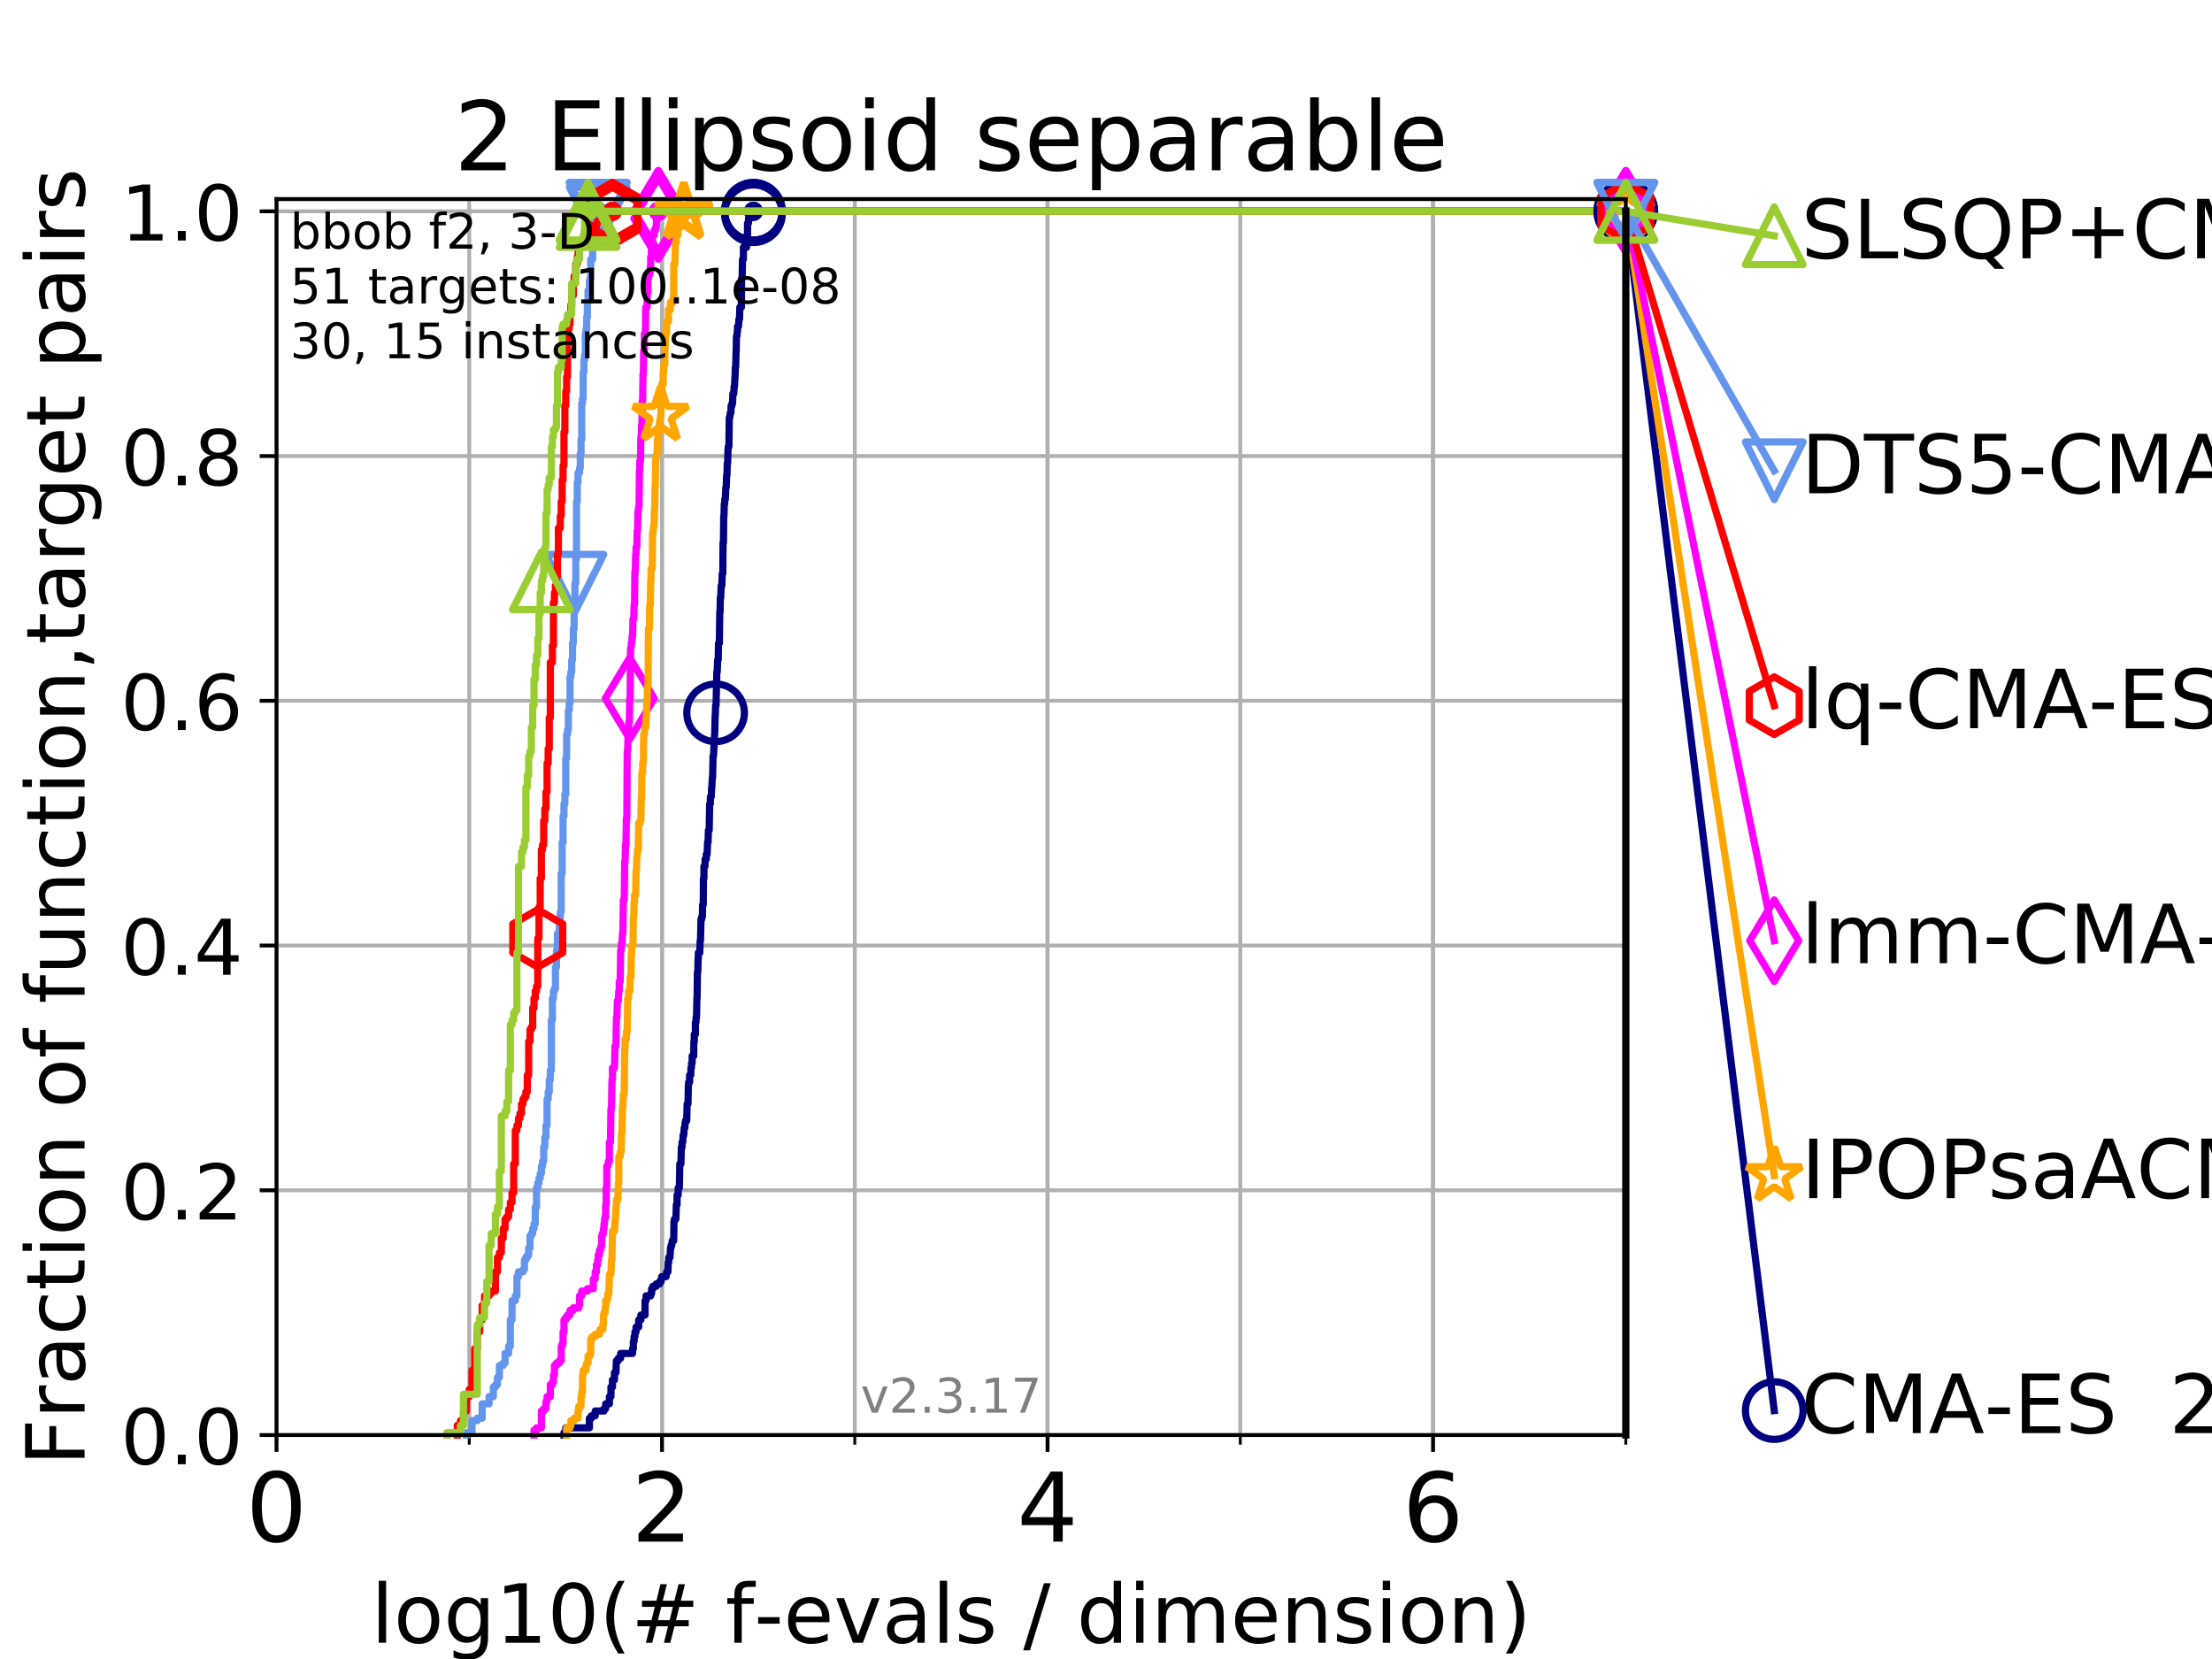 <?xml version="1.0" encoding="utf-8" standalone="no"?>
<!DOCTYPE svg PUBLIC "-//W3C//DTD SVG 1.1//EN"
  "http://www.w3.org/Graphics/SVG/1.1/DTD/svg11.dtd">
<!-- Created with matplotlib (https://matplotlib.org/) -->
<svg height="345.6pt" version="1.1" viewBox="0 0 460.8 345.6" width="460.8pt" xmlns="http://www.w3.org/2000/svg" xmlns:xlink="http://www.w3.org/1999/xlink">
 <defs>
  <style type="text/css">
*{stroke-linecap:butt;stroke-linejoin:round;}
  </style>
 </defs>
 <g id="figure_1">
  <g id="patch_1">
   <path d="M 0 345.6 
L 460.8 345.6 
L 460.8 0 
L 0 0 
z
" style="fill:#ffffff;"/>
  </g>
  <g id="axes_1">
   <g id="patch_2">
    <path d="M 57.6 298.944 
L 338.688 298.944 
L 338.688 41.472 
L 57.6 41.472 
z
" style="fill:#ffffff;"/>
   </g>
   <g id="matplotlib.axis_1">
    <g id="xtick_1">
     <g id="line2d_1">
      <path clip-path="url(#pb7440660b6)" d="M 57.6 298.944 
L 57.6 41.472 
" style="fill:none;stroke:#b0b0b0;stroke-linecap:square;stroke-width:0.8;"/>
     </g>
     <g id="line2d_2">
      <defs>
       <path d="M 0 0 
L 0 3.5 
" id="m96dbb670bc" style="stroke:#000000;stroke-width:0.8;"/>
      </defs>
      <g>
       <use style="stroke:#000000;stroke-width:0.8;" x="57.6" xlink:href="#m96dbb670bc" y="298.944"/>
      </g>
     </g>
     <g id="text_1">
      <!-- 0 -->
      <defs>
       <path d="M 31.781 66.406 
Q 24.172 66.406 20.328 58.906 
Q 16.5 51.422 16.5 36.375 
Q 16.5 21.391 20.328 13.891 
Q 24.172 6.391 31.781 6.391 
Q 39.453 6.391 43.281 13.891 
Q 47.125 21.391 47.125 36.375 
Q 47.125 51.422 43.281 58.906 
Q 39.453 66.406 31.781 66.406 
z
M 31.781 74.219 
Q 44.047 74.219 50.516 64.516 
Q 56.984 54.828 56.984 36.375 
Q 56.984 17.969 50.516 8.266 
Q 44.047 -1.422 31.781 -1.422 
Q 19.531 -1.422 13.062 8.266 
Q 6.594 17.969 6.594 36.375 
Q 6.594 54.828 13.062 64.516 
Q 19.531 74.219 31.781 74.219 
z
" id="DejaVuSans-48"/>
      </defs>
      <g transform="translate(51.237 321.141)scale(0.2 -0.2)">
       <use xlink:href="#DejaVuSans-48"/>
      </g>
     </g>
    </g>
    <g id="xtick_2">
     <g id="line2d_3">
      <path clip-path="url(#pb7440660b6)" d="M 137.911 298.944 
L 137.911 41.472 
" style="fill:none;stroke:#b0b0b0;stroke-linecap:square;stroke-width:0.8;"/>
     </g>
     <g id="line2d_4">
      <g>
       <use style="stroke:#000000;stroke-width:0.8;" x="137.911" xlink:href="#m96dbb670bc" y="298.944"/>
      </g>
     </g>
     <g id="text_2">
      <!-- 2 -->
      <defs>
       <path d="M 19.188 8.297 
L 53.609 8.297 
L 53.609 0 
L 7.328 0 
L 7.328 8.297 
Q 12.938 14.109 22.625 23.891 
Q 32.328 33.688 34.812 36.531 
Q 39.547 41.844 41.422 45.531 
Q 43.312 49.219 43.312 52.781 
Q 43.312 58.594 39.234 62.25 
Q 35.156 65.922 28.609 65.922 
Q 23.969 65.922 18.812 64.312 
Q 13.672 62.703 7.812 59.422 
L 7.812 69.391 
Q 13.766 71.781 18.938 73 
Q 24.125 74.219 28.422 74.219 
Q 39.75 74.219 46.484 68.547 
Q 53.219 62.891 53.219 53.422 
Q 53.219 48.922 51.531 44.891 
Q 49.859 40.875 45.406 35.406 
Q 44.188 33.984 37.641 27.219 
Q 31.109 20.453 19.188 8.297 
z
" id="DejaVuSans-50"/>
      </defs>
      <g transform="translate(131.548 321.141)scale(0.2 -0.2)">
       <use xlink:href="#DejaVuSans-50"/>
      </g>
     </g>
    </g>
    <g id="xtick_3">
     <g id="line2d_5">
      <path clip-path="url(#pb7440660b6)" d="M 218.222 298.944 
L 218.222 41.472 
" style="fill:none;stroke:#b0b0b0;stroke-linecap:square;stroke-width:0.8;"/>
     </g>
     <g id="line2d_6">
      <g>
       <use style="stroke:#000000;stroke-width:0.8;" x="218.222" xlink:href="#m96dbb670bc" y="298.944"/>
      </g>
     </g>
     <g id="text_3">
      <!-- 4 -->
      <defs>
       <path d="M 37.797 64.312 
L 12.891 25.391 
L 37.797 25.391 
z
M 35.203 72.906 
L 47.609 72.906 
L 47.609 25.391 
L 58.016 25.391 
L 58.016 17.188 
L 47.609 17.188 
L 47.609 0 
L 37.797 0 
L 37.797 17.188 
L 4.891 17.188 
L 4.891 26.703 
z
" id="DejaVuSans-52"/>
      </defs>
      <g transform="translate(211.859 321.141)scale(0.2 -0.2)">
       <use xlink:href="#DejaVuSans-52"/>
      </g>
     </g>
    </g>
    <g id="xtick_4">
     <g id="line2d_7">
      <path clip-path="url(#pb7440660b6)" d="M 298.533 298.944 
L 298.533 41.472 
" style="fill:none;stroke:#b0b0b0;stroke-linecap:square;stroke-width:0.8;"/>
     </g>
     <g id="line2d_8">
      <g>
       <use style="stroke:#000000;stroke-width:0.8;" x="298.533" xlink:href="#m96dbb670bc" y="298.944"/>
      </g>
     </g>
     <g id="text_4">
      <!-- 6 -->
      <defs>
       <path d="M 33.016 40.375 
Q 26.375 40.375 22.484 35.828 
Q 18.609 31.297 18.609 23.391 
Q 18.609 15.531 22.484 10.953 
Q 26.375 6.391 33.016 6.391 
Q 39.656 6.391 43.531 10.953 
Q 47.406 15.531 47.406 23.391 
Q 47.406 31.297 43.531 35.828 
Q 39.656 40.375 33.016 40.375 
z
M 52.594 71.297 
L 52.594 62.312 
Q 48.875 64.062 45.094 64.984 
Q 41.312 65.922 37.594 65.922 
Q 27.828 65.922 22.672 59.328 
Q 17.531 52.734 16.797 39.406 
Q 19.672 43.656 24.016 45.922 
Q 28.375 48.188 33.594 48.188 
Q 44.578 48.188 50.953 41.516 
Q 57.328 34.859 57.328 23.391 
Q 57.328 12.156 50.688 5.359 
Q 44.047 -1.422 33.016 -1.422 
Q 20.359 -1.422 13.672 8.266 
Q 6.984 17.969 6.984 36.375 
Q 6.984 53.656 15.188 63.938 
Q 23.391 74.219 37.203 74.219 
Q 40.922 74.219 44.703 73.484 
Q 48.484 72.75 52.594 71.297 
z
" id="DejaVuSans-54"/>
      </defs>
      <g transform="translate(292.17 321.141)scale(0.2 -0.2)">
       <use xlink:href="#DejaVuSans-54"/>
      </g>
     </g>
    </g>
    <g id="xtick_5">
     <g id="line2d_9">
      <path clip-path="url(#pb7440660b6)" d="M 57.6 298.944 
L 57.6 41.472 
" style="fill:none;stroke:#b0b0b0;stroke-linecap:square;stroke-width:0.8;"/>
     </g>
     <g id="line2d_10">
      <defs>
       <path d="M 0 0 
L 0 2 
" id="m0b0164b6ed" style="stroke:#000000;stroke-width:0.6;"/>
      </defs>
      <g>
       <use style="stroke:#000000;stroke-width:0.6;" x="57.6" xlink:href="#m0b0164b6ed" y="298.944"/>
      </g>
     </g>
    </g>
    <g id="xtick_6">
     <g id="line2d_11">
      <path clip-path="url(#pb7440660b6)" d="M 97.755 298.944 
L 97.755 41.472 
" style="fill:none;stroke:#b0b0b0;stroke-linecap:square;stroke-width:0.8;"/>
     </g>
     <g id="line2d_12">
      <g>
       <use style="stroke:#000000;stroke-width:0.6;" x="97.755" xlink:href="#m0b0164b6ed" y="298.944"/>
      </g>
     </g>
    </g>
    <g id="xtick_7">
     <g id="line2d_13">
      <path clip-path="url(#pb7440660b6)" d="M 137.911 298.944 
L 137.911 41.472 
" style="fill:none;stroke:#b0b0b0;stroke-linecap:square;stroke-width:0.8;"/>
     </g>
     <g id="line2d_14">
      <g>
       <use style="stroke:#000000;stroke-width:0.6;" x="137.911" xlink:href="#m0b0164b6ed" y="298.944"/>
      </g>
     </g>
    </g>
    <g id="xtick_8">
     <g id="line2d_15">
      <path clip-path="url(#pb7440660b6)" d="M 178.066 298.944 
L 178.066 41.472 
" style="fill:none;stroke:#b0b0b0;stroke-linecap:square;stroke-width:0.8;"/>
     </g>
     <g id="line2d_16">
      <g>
       <use style="stroke:#000000;stroke-width:0.6;" x="178.066" xlink:href="#m0b0164b6ed" y="298.944"/>
      </g>
     </g>
    </g>
    <g id="xtick_9">
     <g id="line2d_17">
      <path clip-path="url(#pb7440660b6)" d="M 218.222 298.944 
L 218.222 41.472 
" style="fill:none;stroke:#b0b0b0;stroke-linecap:square;stroke-width:0.8;"/>
     </g>
     <g id="line2d_18">
      <g>
       <use style="stroke:#000000;stroke-width:0.6;" x="218.222" xlink:href="#m0b0164b6ed" y="298.944"/>
      </g>
     </g>
    </g>
    <g id="xtick_10">
     <g id="line2d_19">
      <path clip-path="url(#pb7440660b6)" d="M 258.377 298.944 
L 258.377 41.472 
" style="fill:none;stroke:#b0b0b0;stroke-linecap:square;stroke-width:0.8;"/>
     </g>
     <g id="line2d_20">
      <g>
       <use style="stroke:#000000;stroke-width:0.6;" x="258.377" xlink:href="#m0b0164b6ed" y="298.944"/>
      </g>
     </g>
    </g>
    <g id="xtick_11">
     <g id="line2d_21">
      <path clip-path="url(#pb7440660b6)" d="M 298.533 298.944 
L 298.533 41.472 
" style="fill:none;stroke:#b0b0b0;stroke-linecap:square;stroke-width:0.8;"/>
     </g>
     <g id="line2d_22">
      <g>
       <use style="stroke:#000000;stroke-width:0.6;" x="298.533" xlink:href="#m0b0164b6ed" y="298.944"/>
      </g>
     </g>
    </g>
    <g id="xtick_12">
     <g id="line2d_23">
      <path clip-path="url(#pb7440660b6)" d="M 338.688 298.944 
L 338.688 41.472 
" style="fill:none;stroke:#b0b0b0;stroke-linecap:square;stroke-width:0.8;"/>
     </g>
     <g id="line2d_24">
      <g>
       <use style="stroke:#000000;stroke-width:0.6;" x="338.688" xlink:href="#m0b0164b6ed" y="298.944"/>
      </g>
     </g>
    </g>
    <g id="text_5">
     <!-- log10(# f-evals / dimension) -->
     <defs>
      <path d="M 9.422 75.984 
L 18.406 75.984 
L 18.406 0 
L 9.422 0 
z
" id="DejaVuSans-108"/>
      <path d="M 30.609 48.391 
Q 23.391 48.391 19.188 42.75 
Q 14.984 37.109 14.984 27.297 
Q 14.984 17.484 19.156 11.844 
Q 23.344 6.203 30.609 6.203 
Q 37.797 6.203 41.984 11.859 
Q 46.188 17.531 46.188 27.297 
Q 46.188 37.016 41.984 42.703 
Q 37.797 48.391 30.609 48.391 
z
M 30.609 56 
Q 42.328 56 49.016 48.375 
Q 55.719 40.766 55.719 27.297 
Q 55.719 13.875 49.016 6.219 
Q 42.328 -1.422 30.609 -1.422 
Q 18.844 -1.422 12.172 6.219 
Q 5.516 13.875 5.516 27.297 
Q 5.516 40.766 12.172 48.375 
Q 18.844 56 30.609 56 
z
" id="DejaVuSans-111"/>
      <path d="M 45.406 27.984 
Q 45.406 37.75 41.375 43.109 
Q 37.359 48.484 30.078 48.484 
Q 22.859 48.484 18.828 43.109 
Q 14.797 37.75 14.797 27.984 
Q 14.797 18.266 18.828 12.891 
Q 22.859 7.516 30.078 7.516 
Q 37.359 7.516 41.375 12.891 
Q 45.406 18.266 45.406 27.984 
z
M 54.391 6.781 
Q 54.391 -7.172 48.188 -13.984 
Q 42 -20.797 29.203 -20.797 
Q 24.469 -20.797 20.266 -20.094 
Q 16.062 -19.391 12.109 -17.922 
L 12.109 -9.188 
Q 16.062 -11.328 19.922 -12.344 
Q 23.781 -13.375 27.781 -13.375 
Q 36.625 -13.375 41.016 -8.766 
Q 45.406 -4.156 45.406 5.172 
L 45.406 9.625 
Q 42.625 4.781 38.281 2.391 
Q 33.938 0 27.875 0 
Q 17.828 0 11.672 7.656 
Q 5.516 15.328 5.516 27.984 
Q 5.516 40.672 11.672 48.328 
Q 17.828 56 27.875 56 
Q 33.938 56 38.281 53.609 
Q 42.625 51.219 45.406 46.391 
L 45.406 54.688 
L 54.391 54.688 
z
" id="DejaVuSans-103"/>
      <path d="M 12.406 8.297 
L 28.516 8.297 
L 28.516 63.922 
L 10.984 60.406 
L 10.984 69.391 
L 28.422 72.906 
L 38.281 72.906 
L 38.281 8.297 
L 54.391 8.297 
L 54.391 0 
L 12.406 0 
z
" id="DejaVuSans-49"/>
      <path d="M 31 75.875 
Q 24.469 64.656 21.281 53.656 
Q 18.109 42.672 18.109 31.391 
Q 18.109 20.125 21.312 9.062 
Q 24.516 -2 31 -13.188 
L 23.188 -13.188 
Q 15.875 -1.703 12.234 9.375 
Q 8.594 20.453 8.594 31.391 
Q 8.594 42.281 12.203 53.312 
Q 15.828 64.359 23.188 75.875 
z
" id="DejaVuSans-40"/>
      <path d="M 51.125 44 
L 36.922 44 
L 32.812 27.688 
L 47.125 27.688 
z
M 43.797 71.781 
L 38.719 51.516 
L 52.984 51.516 
L 58.109 71.781 
L 65.922 71.781 
L 60.891 51.516 
L 76.125 51.516 
L 76.125 44 
L 58.984 44 
L 54.984 27.688 
L 70.516 27.688 
L 70.516 20.219 
L 53.078 20.219 
L 48 0 
L 40.188 0 
L 45.219 20.219 
L 30.906 20.219 
L 25.875 0 
L 18.016 0 
L 23.094 20.219 
L 7.719 20.219 
L 7.719 27.688 
L 24.906 27.688 
L 29 44 
L 13.281 44 
L 13.281 51.516 
L 30.906 51.516 
L 35.891 71.781 
z
" id="DejaVuSans-35"/>
      <path id="DejaVuSans-32"/>
      <path d="M 37.109 75.984 
L 37.109 68.5 
L 28.516 68.5 
Q 23.688 68.5 21.797 66.547 
Q 19.922 64.594 19.922 59.516 
L 19.922 54.688 
L 34.719 54.688 
L 34.719 47.703 
L 19.922 47.703 
L 19.922 0 
L 10.891 0 
L 10.891 47.703 
L 2.297 47.703 
L 2.297 54.688 
L 10.891 54.688 
L 10.891 58.5 
Q 10.891 67.625 15.141 71.797 
Q 19.391 75.984 28.609 75.984 
z
" id="DejaVuSans-102"/>
      <path d="M 4.891 31.391 
L 31.203 31.391 
L 31.203 23.391 
L 4.891 23.391 
z
" id="DejaVuSans-45"/>
      <path d="M 56.203 29.594 
L 56.203 25.203 
L 14.891 25.203 
Q 15.484 15.922 20.484 11.062 
Q 25.484 6.203 34.422 6.203 
Q 39.594 6.203 44.453 7.469 
Q 49.312 8.734 54.109 11.281 
L 54.109 2.781 
Q 49.266 0.734 44.188 -0.344 
Q 39.109 -1.422 33.891 -1.422 
Q 20.797 -1.422 13.156 6.188 
Q 5.516 13.812 5.516 26.812 
Q 5.516 40.234 12.766 48.109 
Q 20.016 56 32.328 56 
Q 43.359 56 49.781 48.891 
Q 56.203 41.797 56.203 29.594 
z
M 47.219 32.234 
Q 47.125 39.594 43.094 43.984 
Q 39.062 48.391 32.422 48.391 
Q 24.906 48.391 20.391 44.141 
Q 15.875 39.891 15.188 32.172 
z
" id="DejaVuSans-101"/>
      <path d="M 2.984 54.688 
L 12.5 54.688 
L 29.594 8.797 
L 46.688 54.688 
L 56.203 54.688 
L 35.688 0 
L 23.484 0 
z
" id="DejaVuSans-118"/>
      <path d="M 34.281 27.484 
Q 23.391 27.484 19.188 25 
Q 14.984 22.516 14.984 16.5 
Q 14.984 11.719 18.141 8.906 
Q 21.297 6.109 26.703 6.109 
Q 34.188 6.109 38.703 11.406 
Q 43.219 16.703 43.219 25.484 
L 43.219 27.484 
z
M 52.203 31.203 
L 52.203 0 
L 43.219 0 
L 43.219 8.297 
Q 40.141 3.328 35.547 0.953 
Q 30.953 -1.422 24.312 -1.422 
Q 15.922 -1.422 10.953 3.297 
Q 6 8.016 6 15.922 
Q 6 25.141 12.172 29.828 
Q 18.359 34.516 30.609 34.516 
L 43.219 34.516 
L 43.219 35.406 
Q 43.219 41.609 39.141 45 
Q 35.062 48.391 27.688 48.391 
Q 23 48.391 18.547 47.266 
Q 14.109 46.141 10.016 43.891 
L 10.016 52.203 
Q 14.938 54.109 19.578 55.047 
Q 24.219 56 28.609 56 
Q 40.484 56 46.344 49.844 
Q 52.203 43.703 52.203 31.203 
z
" id="DejaVuSans-97"/>
      <path d="M 44.281 53.078 
L 44.281 44.578 
Q 40.484 46.531 36.375 47.5 
Q 32.281 48.484 27.875 48.484 
Q 21.188 48.484 17.844 46.438 
Q 14.5 44.391 14.5 40.281 
Q 14.5 37.156 16.891 35.375 
Q 19.281 33.594 26.516 31.984 
L 29.594 31.297 
Q 39.156 29.25 43.188 25.516 
Q 47.219 21.781 47.219 15.094 
Q 47.219 7.469 41.188 3.016 
Q 35.156 -1.422 24.609 -1.422 
Q 20.219 -1.422 15.453 -0.562 
Q 10.688 0.297 5.422 2 
L 5.422 11.281 
Q 10.406 8.688 15.234 7.391 
Q 20.062 6.109 24.812 6.109 
Q 31.156 6.109 34.562 8.281 
Q 37.984 10.453 37.984 14.406 
Q 37.984 18.062 35.516 20.016 
Q 33.062 21.969 24.703 23.781 
L 21.578 24.516 
Q 13.234 26.266 9.516 29.906 
Q 5.812 33.547 5.812 39.891 
Q 5.812 47.609 11.281 51.797 
Q 16.75 56 26.812 56 
Q 31.781 56 36.172 55.266 
Q 40.578 54.547 44.281 53.078 
z
" id="DejaVuSans-115"/>
      <path d="M 25.391 72.906 
L 33.688 72.906 
L 8.297 -9.281 
L 0 -9.281 
z
" id="DejaVuSans-47"/>
      <path d="M 45.406 46.391 
L 45.406 75.984 
L 54.391 75.984 
L 54.391 0 
L 45.406 0 
L 45.406 8.203 
Q 42.578 3.328 38.25 0.953 
Q 33.938 -1.422 27.875 -1.422 
Q 17.969 -1.422 11.734 6.484 
Q 5.516 14.406 5.516 27.297 
Q 5.516 40.188 11.734 48.094 
Q 17.969 56 27.875 56 
Q 33.938 56 38.25 53.625 
Q 42.578 51.266 45.406 46.391 
z
M 14.797 27.297 
Q 14.797 17.391 18.875 11.75 
Q 22.953 6.109 30.078 6.109 
Q 37.203 6.109 41.297 11.75 
Q 45.406 17.391 45.406 27.297 
Q 45.406 37.203 41.297 42.844 
Q 37.203 48.484 30.078 48.484 
Q 22.953 48.484 18.875 42.844 
Q 14.797 37.203 14.797 27.297 
z
" id="DejaVuSans-100"/>
      <path d="M 9.422 54.688 
L 18.406 54.688 
L 18.406 0 
L 9.422 0 
z
M 9.422 75.984 
L 18.406 75.984 
L 18.406 64.594 
L 9.422 64.594 
z
" id="DejaVuSans-105"/>
      <path d="M 52 44.188 
Q 55.375 50.25 60.062 53.125 
Q 64.75 56 71.094 56 
Q 79.641 56 84.281 50.016 
Q 88.922 44.047 88.922 33.016 
L 88.922 0 
L 79.891 0 
L 79.891 32.719 
Q 79.891 40.578 77.094 44.375 
Q 74.312 48.188 68.609 48.188 
Q 61.625 48.188 57.562 43.547 
Q 53.516 38.922 53.516 30.906 
L 53.516 0 
L 44.484 0 
L 44.484 32.719 
Q 44.484 40.625 41.703 44.406 
Q 38.922 48.188 33.109 48.188 
Q 26.219 48.188 22.156 43.531 
Q 18.109 38.875 18.109 30.906 
L 18.109 0 
L 9.078 0 
L 9.078 54.688 
L 18.109 54.688 
L 18.109 46.188 
Q 21.188 51.219 25.484 53.609 
Q 29.781 56 35.688 56 
Q 41.656 56 45.828 52.969 
Q 50 49.953 52 44.188 
z
" id="DejaVuSans-109"/>
      <path d="M 54.891 33.016 
L 54.891 0 
L 45.906 0 
L 45.906 32.719 
Q 45.906 40.484 42.875 44.328 
Q 39.844 48.188 33.797 48.188 
Q 26.516 48.188 22.312 43.547 
Q 18.109 38.922 18.109 30.906 
L 18.109 0 
L 9.078 0 
L 9.078 54.688 
L 18.109 54.688 
L 18.109 46.188 
Q 21.344 51.125 25.703 53.562 
Q 30.078 56 35.797 56 
Q 45.219 56 50.047 50.172 
Q 54.891 44.344 54.891 33.016 
z
" id="DejaVuSans-110"/>
      <path d="M 8.016 75.875 
L 15.828 75.875 
Q 23.141 64.359 26.781 53.312 
Q 30.422 42.281 30.422 31.391 
Q 30.422 20.453 26.781 9.375 
Q 23.141 -1.703 15.828 -13.188 
L 8.016 -13.188 
Q 14.5 -2 17.703 9.062 
Q 20.906 20.125 20.906 31.391 
Q 20.906 42.672 17.703 53.656 
Q 14.5 64.656 8.016 75.875 
z
" id="DejaVuSans-41"/>
     </defs>
     <g transform="translate(77.303 342.218)scale(0.17 -0.17)">
      <use xlink:href="#DejaVuSans-108"/>
      <use x="27.783" xlink:href="#DejaVuSans-111"/>
      <use x="88.965" xlink:href="#DejaVuSans-103"/>
      <use x="152.441" xlink:href="#DejaVuSans-49"/>
      <use x="216.064" xlink:href="#DejaVuSans-48"/>
      <use x="279.688" xlink:href="#DejaVuSans-40"/>
      <use x="318.701" xlink:href="#DejaVuSans-35"/>
      <use x="402.49" xlink:href="#DejaVuSans-32"/>
      <use x="434.277" xlink:href="#DejaVuSans-102"/>
      <use x="469.404" xlink:href="#DejaVuSans-45"/>
      <use x="505.488" xlink:href="#DejaVuSans-101"/>
      <use x="567.012" xlink:href="#DejaVuSans-118"/>
      <use x="626.191" xlink:href="#DejaVuSans-97"/>
      <use x="687.471" xlink:href="#DejaVuSans-108"/>
      <use x="715.254" xlink:href="#DejaVuSans-115"/>
      <use x="767.354" xlink:href="#DejaVuSans-32"/>
      <use x="799.141" xlink:href="#DejaVuSans-47"/>
      <use x="832.832" xlink:href="#DejaVuSans-32"/>
      <use x="864.619" xlink:href="#DejaVuSans-100"/>
      <use x="928.096" xlink:href="#DejaVuSans-105"/>
      <use x="955.879" xlink:href="#DejaVuSans-109"/>
      <use x="1053.291" xlink:href="#DejaVuSans-101"/>
      <use x="1114.814" xlink:href="#DejaVuSans-110"/>
      <use x="1178.193" xlink:href="#DejaVuSans-115"/>
      <use x="1230.293" xlink:href="#DejaVuSans-105"/>
      <use x="1258.076" xlink:href="#DejaVuSans-111"/>
      <use x="1319.258" xlink:href="#DejaVuSans-110"/>
      <use x="1382.637" xlink:href="#DejaVuSans-41"/>
     </g>
    </g>
   </g>
   <g id="matplotlib.axis_2">
    <g id="ytick_1">
     <g id="line2d_25">
      <path clip-path="url(#pb7440660b6)" d="M 57.6 298.944 
L 338.688 298.944 
" style="fill:none;stroke:#b0b0b0;stroke-linecap:square;stroke-width:0.8;"/>
     </g>
     <g id="line2d_26">
      <defs>
       <path d="M 0 0 
L -3.5 0 
" id="m68c3344700" style="stroke:#000000;stroke-width:0.8;"/>
      </defs>
      <g>
       <use style="stroke:#000000;stroke-width:0.8;" x="57.6" xlink:href="#m68c3344700" y="298.944"/>
      </g>
     </g>
     <g id="text_6">
      <!-- 0.0 -->
      <defs>
       <path d="M 10.688 12.406 
L 21 12.406 
L 21 0 
L 10.688 0 
z
" id="DejaVuSans-46"/>
      </defs>
      <g transform="translate(25.155 305.023)scale(0.16 -0.16)">
       <use xlink:href="#DejaVuSans-48"/>
       <use x="63.623" xlink:href="#DejaVuSans-46"/>
       <use x="95.41" xlink:href="#DejaVuSans-48"/>
      </g>
     </g>
    </g>
    <g id="ytick_2">
     <g id="line2d_27">
      <path clip-path="url(#pb7440660b6)" d="M 57.6 247.959 
L 338.688 247.959 
" style="fill:none;stroke:#b0b0b0;stroke-linecap:square;stroke-width:0.8;"/>
     </g>
     <g id="line2d_28">
      <g>
       <use style="stroke:#000000;stroke-width:0.8;" x="57.6" xlink:href="#m68c3344700" y="247.959"/>
      </g>
     </g>
     <g id="text_7">
      <!-- 0.2 -->
      <g transform="translate(25.155 254.038)scale(0.16 -0.16)">
       <use xlink:href="#DejaVuSans-48"/>
       <use x="63.623" xlink:href="#DejaVuSans-46"/>
       <use x="95.41" xlink:href="#DejaVuSans-50"/>
      </g>
     </g>
    </g>
    <g id="ytick_3">
     <g id="line2d_29">
      <path clip-path="url(#pb7440660b6)" d="M 57.6 196.975 
L 338.688 196.975 
" style="fill:none;stroke:#b0b0b0;stroke-linecap:square;stroke-width:0.8;"/>
     </g>
     <g id="line2d_30">
      <g>
       <use style="stroke:#000000;stroke-width:0.8;" x="57.6" xlink:href="#m68c3344700" y="196.975"/>
      </g>
     </g>
     <g id="text_8">
      <!-- 0.4 -->
      <g transform="translate(25.155 203.054)scale(0.16 -0.16)">
       <use xlink:href="#DejaVuSans-48"/>
       <use x="63.623" xlink:href="#DejaVuSans-46"/>
       <use x="95.41" xlink:href="#DejaVuSans-52"/>
      </g>
     </g>
    </g>
    <g id="ytick_4">
     <g id="line2d_31">
      <path clip-path="url(#pb7440660b6)" d="M 57.6 145.99 
L 338.688 145.99 
" style="fill:none;stroke:#b0b0b0;stroke-linecap:square;stroke-width:0.8;"/>
     </g>
     <g id="line2d_32">
      <g>
       <use style="stroke:#000000;stroke-width:0.8;" x="57.6" xlink:href="#m68c3344700" y="145.99"/>
      </g>
     </g>
     <g id="text_9">
      <!-- 0.6 -->
      <g transform="translate(25.155 152.069)scale(0.16 -0.16)">
       <use xlink:href="#DejaVuSans-48"/>
       <use x="63.623" xlink:href="#DejaVuSans-46"/>
       <use x="95.41" xlink:href="#DejaVuSans-54"/>
      </g>
     </g>
    </g>
    <g id="ytick_5">
     <g id="line2d_33">
      <path clip-path="url(#pb7440660b6)" d="M 57.6 95.006 
L 338.688 95.006 
" style="fill:none;stroke:#b0b0b0;stroke-linecap:square;stroke-width:0.8;"/>
     </g>
     <g id="line2d_34">
      <g>
       <use style="stroke:#000000;stroke-width:0.8;" x="57.6" xlink:href="#m68c3344700" y="95.006"/>
      </g>
     </g>
     <g id="text_10">
      <!-- 0.8 -->
      <defs>
       <path d="M 31.781 34.625 
Q 24.75 34.625 20.719 30.859 
Q 16.703 27.094 16.703 20.516 
Q 16.703 13.922 20.719 10.156 
Q 24.75 6.391 31.781 6.391 
Q 38.812 6.391 42.859 10.172 
Q 46.922 13.969 46.922 20.516 
Q 46.922 27.094 42.891 30.859 
Q 38.875 34.625 31.781 34.625 
z
M 21.922 38.812 
Q 15.578 40.375 12.031 44.719 
Q 8.5 49.078 8.5 55.328 
Q 8.5 64.062 14.719 69.141 
Q 20.953 74.219 31.781 74.219 
Q 42.672 74.219 48.875 69.141 
Q 55.078 64.062 55.078 55.328 
Q 55.078 49.078 51.531 44.719 
Q 48 40.375 41.703 38.812 
Q 48.828 37.156 52.797 32.312 
Q 56.781 27.484 56.781 20.516 
Q 56.781 9.906 50.312 4.234 
Q 43.844 -1.422 31.781 -1.422 
Q 19.734 -1.422 13.25 4.234 
Q 6.781 9.906 6.781 20.516 
Q 6.781 27.484 10.781 32.312 
Q 14.797 37.156 21.922 38.812 
z
M 18.312 54.391 
Q 18.312 48.734 21.844 45.562 
Q 25.391 42.391 31.781 42.391 
Q 38.141 42.391 41.719 45.562 
Q 45.312 48.734 45.312 54.391 
Q 45.312 60.062 41.719 63.234 
Q 38.141 66.406 31.781 66.406 
Q 25.391 66.406 21.844 63.234 
Q 18.312 60.062 18.312 54.391 
z
" id="DejaVuSans-56"/>
      </defs>
      <g transform="translate(25.155 101.085)scale(0.16 -0.16)">
       <use xlink:href="#DejaVuSans-48"/>
       <use x="63.623" xlink:href="#DejaVuSans-46"/>
       <use x="95.41" xlink:href="#DejaVuSans-56"/>
      </g>
     </g>
    </g>
    <g id="ytick_6">
     <g id="line2d_35">
      <path clip-path="url(#pb7440660b6)" d="M 57.6 44.021 
L 338.688 44.021 
" style="fill:none;stroke:#b0b0b0;stroke-linecap:square;stroke-width:0.8;"/>
     </g>
     <g id="line2d_36">
      <g>
       <use style="stroke:#000000;stroke-width:0.8;" x="57.6" xlink:href="#m68c3344700" y="44.021"/>
      </g>
     </g>
     <g id="text_11">
      <!-- 1.0 -->
      <g transform="translate(25.155 50.1)scale(0.16 -0.16)">
       <use xlink:href="#DejaVuSans-49"/>
       <use x="63.623" xlink:href="#DejaVuSans-46"/>
       <use x="95.41" xlink:href="#DejaVuSans-48"/>
      </g>
     </g>
    </g>
    <g id="text_12">
     <!-- Fraction of function,target pairs -->
     <defs>
      <path d="M 9.812 72.906 
L 51.703 72.906 
L 51.703 64.594 
L 19.672 64.594 
L 19.672 43.109 
L 48.578 43.109 
L 48.578 34.812 
L 19.672 34.812 
L 19.672 0 
L 9.812 0 
z
" id="DejaVuSans-70"/>
      <path d="M 41.109 46.297 
Q 39.594 47.172 37.812 47.578 
Q 36.031 48 33.891 48 
Q 26.266 48 22.188 43.047 
Q 18.109 38.094 18.109 28.812 
L 18.109 0 
L 9.078 0 
L 9.078 54.688 
L 18.109 54.688 
L 18.109 46.188 
Q 20.953 51.172 25.484 53.578 
Q 30.031 56 36.531 56 
Q 37.453 56 38.578 55.875 
Q 39.703 55.766 41.062 55.516 
z
" id="DejaVuSans-114"/>
      <path d="M 48.781 52.594 
L 48.781 44.188 
Q 44.969 46.297 41.141 47.344 
Q 37.312 48.391 33.406 48.391 
Q 24.656 48.391 19.812 42.844 
Q 14.984 37.312 14.984 27.297 
Q 14.984 17.281 19.812 11.734 
Q 24.656 6.203 33.406 6.203 
Q 37.312 6.203 41.141 7.25 
Q 44.969 8.297 48.781 10.406 
L 48.781 2.094 
Q 45.016 0.344 40.984 -0.531 
Q 36.969 -1.422 32.422 -1.422 
Q 20.062 -1.422 12.781 6.344 
Q 5.516 14.109 5.516 27.297 
Q 5.516 40.672 12.859 48.328 
Q 20.219 56 33.016 56 
Q 37.156 56 41.109 55.141 
Q 45.062 54.297 48.781 52.594 
z
" id="DejaVuSans-99"/>
      <path d="M 18.312 70.219 
L 18.312 54.688 
L 36.812 54.688 
L 36.812 47.703 
L 18.312 47.703 
L 18.312 18.016 
Q 18.312 11.328 20.141 9.422 
Q 21.969 7.516 27.594 7.516 
L 36.812 7.516 
L 36.812 0 
L 27.594 0 
Q 17.188 0 13.234 3.875 
Q 9.281 7.766 9.281 18.016 
L 9.281 47.703 
L 2.688 47.703 
L 2.688 54.688 
L 9.281 54.688 
L 9.281 70.219 
z
" id="DejaVuSans-116"/>
      <path d="M 8.5 21.578 
L 8.5 54.688 
L 17.484 54.688 
L 17.484 21.922 
Q 17.484 14.156 20.5 10.266 
Q 23.531 6.391 29.594 6.391 
Q 36.859 6.391 41.078 11.031 
Q 45.312 15.672 45.312 23.688 
L 45.312 54.688 
L 54.297 54.688 
L 54.297 0 
L 45.312 0 
L 45.312 8.406 
Q 42.047 3.422 37.719 1 
Q 33.406 -1.422 27.688 -1.422 
Q 18.266 -1.422 13.375 4.438 
Q 8.5 10.297 8.5 21.578 
z
M 31.109 56 
z
" id="DejaVuSans-117"/>
      <path d="M 11.719 12.406 
L 22.016 12.406 
L 22.016 4 
L 14.016 -11.625 
L 7.719 -11.625 
L 11.719 4 
z
" id="DejaVuSans-44"/>
      <path d="M 18.109 8.203 
L 18.109 -20.797 
L 9.078 -20.797 
L 9.078 54.688 
L 18.109 54.688 
L 18.109 46.391 
Q 20.953 51.266 25.266 53.625 
Q 29.594 56 35.594 56 
Q 45.562 56 51.781 48.094 
Q 58.016 40.188 58.016 27.297 
Q 58.016 14.406 51.781 6.484 
Q 45.562 -1.422 35.594 -1.422 
Q 29.594 -1.422 25.266 0.953 
Q 20.953 3.328 18.109 8.203 
z
M 48.688 27.297 
Q 48.688 37.203 44.609 42.844 
Q 40.531 48.484 33.406 48.484 
Q 26.266 48.484 22.188 42.844 
Q 18.109 37.203 18.109 27.297 
Q 18.109 17.391 22.188 11.75 
Q 26.266 6.109 33.406 6.109 
Q 40.531 6.109 44.609 11.75 
Q 48.688 17.391 48.688 27.297 
z
" id="DejaVuSans-112"/>
     </defs>
     <g transform="translate(17.62 305.347)rotate(-90)scale(0.17 -0.17)">
      <use xlink:href="#DejaVuSans-70"/>
      <use x="57.41" xlink:href="#DejaVuSans-114"/>
      <use x="98.523" xlink:href="#DejaVuSans-97"/>
      <use x="159.803" xlink:href="#DejaVuSans-99"/>
      <use x="214.783" xlink:href="#DejaVuSans-116"/>
      <use x="253.992" xlink:href="#DejaVuSans-105"/>
      <use x="281.775" xlink:href="#DejaVuSans-111"/>
      <use x="342.957" xlink:href="#DejaVuSans-110"/>
      <use x="406.336" xlink:href="#DejaVuSans-32"/>
      <use x="438.123" xlink:href="#DejaVuSans-111"/>
      <use x="499.305" xlink:href="#DejaVuSans-102"/>
      <use x="534.51" xlink:href="#DejaVuSans-32"/>
      <use x="566.297" xlink:href="#DejaVuSans-102"/>
      <use x="601.502" xlink:href="#DejaVuSans-117"/>
      <use x="664.881" xlink:href="#DejaVuSans-110"/>
      <use x="728.26" xlink:href="#DejaVuSans-99"/>
      <use x="783.24" xlink:href="#DejaVuSans-116"/>
      <use x="822.449" xlink:href="#DejaVuSans-105"/>
      <use x="850.232" xlink:href="#DejaVuSans-111"/>
      <use x="911.414" xlink:href="#DejaVuSans-110"/>
      <use x="974.793" xlink:href="#DejaVuSans-44"/>
      <use x="1006.58" xlink:href="#DejaVuSans-116"/>
      <use x="1045.789" xlink:href="#DejaVuSans-97"/>
      <use x="1107.068" xlink:href="#DejaVuSans-114"/>
      <use x="1148.166" xlink:href="#DejaVuSans-103"/>
      <use x="1211.643" xlink:href="#DejaVuSans-101"/>
      <use x="1273.166" xlink:href="#DejaVuSans-116"/>
      <use x="1312.375" xlink:href="#DejaVuSans-32"/>
      <use x="1344.162" xlink:href="#DejaVuSans-112"/>
      <use x="1407.639" xlink:href="#DejaVuSans-97"/>
      <use x="1468.918" xlink:href="#DejaVuSans-105"/>
      <use x="1496.701" xlink:href="#DejaVuSans-114"/>
      <use x="1537.814" xlink:href="#DejaVuSans-115"/>
     </g>
    </g>
   </g>
   <g id="line2d_37">
    <defs>
     <path d="M 0 1.5 
C 0.398 1.5 0.779 1.342 1.061 1.061 
C 1.342 0.779 1.5 0.398 1.5 0 
C 1.5 -0.398 1.342 -0.779 1.061 -1.061 
C 0.779 -1.342 0.398 -1.5 0 -1.5 
C -0.398 -1.5 -0.779 -1.342 -1.061 -1.061 
C -1.342 -0.779 -1.5 -0.398 -1.5 0 
C -1.5 0.398 -1.342 0.779 -1.061 1.061 
C -0.779 1.342 -0.398 1.5 0 1.5 
z
" id="m127b93f183" style="stroke:#000080;"/>
    </defs>
    <g>
     <use style="fill:#000080;stroke:#000080;" x="156.953" xlink:href="#m127b93f183" y="44.021"/>
     <use style="fill:#000080;stroke:#000080;" x="156.953" xlink:href="#m127b93f183" y="44.021"/>
    </g>
   </g>
   <g id="line2d_38">
    <path d="M 117.486 298.944 
L 117.486 298.444 
L 117.857 298.444 
L 117.857 297.444 
L 122.782 297.444 
L 122.782 295.445 
L 123.193 295.445 
L 123.193 294.945 
L 123.985 294.945 
L 123.985 293.946 
L 125.823 293.946 
L 125.823 293.446 
L 126.168 293.446 
L 126.168 292.446 
L 126.948 292.446 
L 126.948 290.946 
L 127.272 290.946 
L 127.272 288.947 
L 127.59 288.947 
L 127.59 287.447 
L 128.006 287.447 
L 128.006 285.948 
L 128.311 285.948 
L 128.411 283.449 
L 128.808 283.449 
L 128.808 282.949 
L 129.291 282.949 
L 129.291 281.949 
L 131.774 281.949 
L 131.774 280.949 
L 131.938 280.949 
L 131.938 279.45 
L 132.101 279.45 
L 132.101 278.45 
L 132.263 278.45 
L 132.263 277.451 
L 132.502 277.451 
L 132.502 276.451 
L 133.048 276.451 
L 133.048 274.951 
L 133.503 274.951 
L 133.503 273.952 
L 134.379 273.952 
L 134.379 270.952 
L 134.591 270.952 
L 134.591 269.953 
L 135.549 269.953 
L 135.549 269.453 
L 135.747 269.453 
L 135.747 268.453 
L 136.009 268.453 
L 136.009 267.953 
L 136.708 267.953 
L 136.708 267.454 
L 137.439 267.454 
L 137.439 266.954 
L 137.736 266.954 
L 137.736 266.454 
L 137.853 266.454 
L 137.853 265.954 
L 138.762 265.954 
L 138.872 264.954 
L 139.145 264.954 
L 139.199 262.955 
L 139.307 262.955 
L 139.307 261.955 
L 139.573 261.955 
L 139.678 259.956 
L 139.783 259.956 
L 139.783 259.456 
L 139.939 259.456 
L 140.042 258.456 
L 140.348 258.456 
L 140.399 254.457 
L 140.499 254.457 
L 140.499 253.958 
L 140.797 253.958 
L 140.896 250.959 
L 141.042 250.959 
L 141.042 248.959 
L 141.283 248.959 
L 141.283 247.46 
L 141.521 247.46 
L 141.615 242.461 
L 141.849 242.461 
L 141.941 238.962 
L 142.079 238.962 
L 142.079 237.962 
L 142.216 237.962 
L 142.307 236.463 
L 142.442 236.463 
L 142.531 234.963 
L 142.664 234.963 
L 142.708 233.964 
L 142.797 233.964 
L 142.797 233.464 
L 143.058 233.464 
L 143.144 229.965 
L 143.316 229.965 
L 143.401 225.966 
L 143.443 225.966 
L 143.443 225.466 
L 143.654 225.466 
L 143.654 223.967 
L 143.903 223.967 
L 143.944 222.467 
L 144.026 222.467 
L 144.067 221.467 
L 144.189 221.467 
L 144.189 219.968 
L 144.511 219.968 
L 144.55 216.969 
L 144.63 216.969 
L 144.63 215.469 
L 144.865 215.469 
L 144.865 212.97 
L 144.982 212.97 
L 145.021 211.97 
L 145.098 211.97 
L 145.175 207.972 
L 145.213 207.972 
L 145.289 202.473 
L 145.365 202.473 
L 145.441 199.474 
L 145.479 199.474 
L 145.479 198.474 
L 145.777 198.474 
L 145.851 195.975 
L 145.925 195.975 
L 146.035 191.477 
L 146.18 191.477 
L 146.18 190.977 
L 146.324 190.977 
L 146.36 188.477 
L 146.503 188.477 
L 146.538 182.979 
L 146.644 182.979 
L 146.644 180.48 
L 146.854 180.48 
L 146.889 178.98 
L 147.13 178.98 
L 147.13 177.981 
L 147.301 177.981 
L 147.402 175.481 
L 147.503 175.481 
L 147.57 172.982 
L 147.736 172.982 
L 147.835 167.484 
L 147.967 167.484 
L 147.999 165.984 
L 148.161 165.984 
L 148.258 163.985 
L 148.29 163.985 
L 148.386 161.985 
L 148.45 161.985 
L 148.545 157.487 
L 148.639 157.487 
L 148.733 155.487 
L 148.764 155.487 
L 148.858 152.988 
L 148.889 152.988 
L 148.982 148.989 
L 149.012 148.989 
L 149.074 146.99 
L 149.165 146.99 
L 149.257 142.991 
L 149.287 142.991 
L 149.317 139.992 
L 149.408 139.992 
L 149.498 137.493 
L 149.617 137.493 
L 149.676 133.994 
L 149.853 133.994 
L 149.941 127.496 
L 149.999 127.496 
L 150.057 124.497 
L 150.144 124.497 
L 150.23 121.998 
L 150.373 121.998 
L 150.458 119.498 
L 150.571 119.498 
L 150.627 113 
L 150.711 113 
L 150.766 107.502 
L 150.822 107.502 
L 150.877 105.003 
L 150.96 105.003 
L 150.988 104.003 
L 151.097 104.003 
L 151.206 101.504 
L 151.287 101.504 
L 151.368 99.005 
L 151.448 99.005 
L 151.502 96.505 
L 151.582 96.505 
L 151.661 93.506 
L 151.714 93.506 
L 151.714 93.006 
L 151.845 93.006 
L 151.923 87.008 
L 152.027 87.008 
L 152.13 86.009 
L 152.258 86.009 
L 152.309 84.509 
L 152.487 84.509 
L 152.487 84.009 
L 152.612 84.009 
L 152.662 82.01 
L 152.861 82.01 
L 152.934 80.51 
L 153.008 80.51 
L 153.106 78.511 
L 153.13 78.511 
L 153.178 76.511 
L 153.251 76.511 
L 153.347 73.012 
L 153.371 73.012 
L 153.419 70.013 
L 153.514 70.013 
L 153.585 69.014 
L 153.633 69.014 
L 153.633 68.014 
L 153.844 68.014 
L 153.937 66.514 
L 154.052 66.514 
L 154.121 64.015 
L 154.44 64.015 
L 154.485 58.017 
L 154.597 58.017 
L 154.686 54.018 
L 154.863 54.018 
L 154.863 51.519 
L 155.531 51.519 
L 155.574 49.02 
L 155.721 49.02 
L 155.721 46.52 
L 155.908 46.52 
L 155.929 45.521 
L 156.297 45.521 
L 156.358 44.521 
L 156.953 44.521 
L 156.953 44.021 
L 338.688 44.021 
L 338.688 44.021 
" style="fill:none;stroke:#000080;stroke-linecap:square;stroke-width:1.5;"/>
   </g>
   <g id="line2d_39">
    <defs>
     <path d="M 0 6 
C 1.591 6 3.117 5.368 4.243 4.243 
C 5.368 3.117 6 1.591 6 0 
C 6 -1.591 5.368 -3.117 4.243 -4.243 
C 3.117 -5.368 1.591 -6 0 -6 
C -1.591 -6 -3.117 -5.368 -4.243 -4.243 
C -5.368 -3.117 -6 -1.591 -6 0 
C -6 1.591 -5.368 3.117 -4.243 4.243 
C -3.117 5.368 -1.591 6 0 6 
z
" id="m2f6d7c74f9" style="stroke:#000080;stroke-width:1.5;"/>
    </defs>
    <g>
     <use style="fill-opacity:0;stroke:#000080;stroke-width:1.5;" x="149.074" xlink:href="#m2f6d7c74f9" y="148.49"/>
     <use style="fill-opacity:0;stroke:#000080;stroke-width:1.5;" x="156.953" xlink:href="#m2f6d7c74f9" y="44.521"/>
     <use style="fill-opacity:0;stroke:#000080;stroke-width:1.5;" x="156.953" xlink:href="#m2f6d7c74f9" y="44.021"/>
     <use style="fill-opacity:0;stroke:#000080;stroke-width:1.5;" x="156.953" xlink:href="#m2f6d7c74f9" y="44.021"/>
     <use style="fill-opacity:0;stroke:#000080;stroke-width:1.5;" x="338.688" xlink:href="#m2f6d7c74f9" y="44.021"/>
    </g>
   </g>
   <g id="line2d_40">
    <path style="fill:none;stroke:#000080;stroke-linecap:square;stroke-width:1.5;"/>
    <g/>
   </g>
   <g id="line2d_41">
    <defs>
     <path d="M 0 1.5 
C 0.398 1.5 0.779 1.342 1.061 1.061 
C 1.342 0.779 1.5 0.398 1.5 0 
C 1.5 -0.398 1.342 -0.779 1.061 -1.061 
C 0.779 -1.342 0.398 -1.5 0 -1.5 
C -0.398 -1.5 -0.779 -1.342 -1.061 -1.061 
C -1.342 -0.779 -1.5 -0.398 -1.5 0 
C -1.5 0.398 -1.342 0.779 -1.061 1.061 
C -0.779 1.342 -0.398 1.5 0 1.5 
z
" id="m19a70b9394" style="stroke:#ff00ff;"/>
    </defs>
    <g>
     <use style="fill:#ff00ff;stroke:#ff00ff;" x="137.138" xlink:href="#m19a70b9394" y="44.021"/>
     <use style="fill:#ff00ff;stroke:#ff00ff;" x="137.138" xlink:href="#m19a70b9394" y="44.021"/>
    </g>
   </g>
   <g id="line2d_42">
    <path d="M 111.239 298.944 
L 111.239 297.944 
L 111.768 297.944 
L 111.768 297.444 
L 112.779 297.444 
L 112.779 293.946 
L 113.264 293.946 
L 113.264 293.446 
L 113.735 293.446 
L 113.735 291.946 
L 113.966 291.946 
L 113.966 290.946 
L 114.641 290.946 
L 114.641 288.447 
L 115.077 288.447 
L 115.077 287.947 
L 115.291 287.947 
L 115.291 286.448 
L 115.502 286.448 
L 115.502 284.448 
L 115.918 284.448 
L 115.918 283.949 
L 116.523 283.949 
L 116.523 283.449 
L 116.914 283.449 
L 116.914 280.45 
L 117.107 280.45 
L 117.107 279.95 
L 117.298 279.95 
L 117.298 277.451 
L 117.486 277.451 
L 117.486 274.951 
L 117.857 274.951 
L 117.857 274.451 
L 118.221 274.451 
L 118.221 273.952 
L 118.752 273.952 
L 118.752 272.952 
L 119.436 272.952 
L 119.436 272.452 
L 120.572 272.452 
L 120.572 271.952 
L 120.728 271.952 
L 120.728 269.953 
L 121.189 269.953 
L 121.189 268.953 
L 122.362 268.953 
L 122.362 268.453 
L 123.594 268.453 
L 123.594 266.454 
L 123.985 266.454 
L 123.985 264.954 
L 124.242 264.954 
L 124.242 263.455 
L 124.495 263.455 
L 124.495 262.455 
L 124.62 262.455 
L 124.62 261.455 
L 124.867 261.455 
L 124.867 260.456 
L 125.111 260.456 
L 125.111 259.956 
L 125.232 259.956 
L 125.232 259.456 
L 125.352 259.456 
L 125.352 257.457 
L 125.471 257.457 
L 125.471 256.957 
L 125.706 256.957 
L 125.706 255.957 
L 125.823 255.957 
L 125.823 254.957 
L 125.939 254.957 
L 125.939 253.958 
L 126.054 253.958 
L 126.054 253.458 
L 126.168 253.458 
L 126.168 250.959 
L 126.282 250.959 
L 126.282 247.46 
L 126.395 247.46 
L 126.395 242.961 
L 126.618 242.961 
L 126.729 241.961 
L 126.948 241.961 
L 126.948 237.962 
L 127.165 237.962 
L 127.272 230.965 
L 127.379 230.965 
L 127.485 224.966 
L 127.59 224.966 
L 127.59 222.467 
L 128.006 222.467 
L 128.108 217.969 
L 128.311 217.969 
L 128.411 211.97 
L 128.511 211.97 
L 128.611 208.471 
L 128.808 208.471 
L 128.905 206.472 
L 129.002 206.472 
L 129.002 204.473 
L 129.195 204.473 
L 129.291 197.975 
L 129.386 197.975 
L 129.48 196.475 
L 129.574 196.475 
L 129.668 194.476 
L 129.761 194.476 
L 129.853 187.478 
L 130.037 187.478 
L 130.128 179.48 
L 130.219 179.48 
L 130.309 175.981 
L 130.398 175.981 
L 130.488 170.483 
L 130.576 170.483 
L 130.665 156.487 
L 130.752 156.487 
L 130.84 152.488 
L 130.927 152.488 
L 131.013 150.489 
L 131.099 150.489 
L 131.185 145.49 
L 131.27 145.49 
L 131.355 134.994 
L 131.44 134.994 
L 131.524 133.994 
L 131.607 133.994 
L 131.691 132.494 
L 131.774 132.494 
L 131.856 128.995 
L 132.02 128.995 
L 132.101 125.996 
L 132.182 125.996 
L 132.263 118.999 
L 132.343 118.999 
L 132.423 115.5 
L 132.502 115.5 
L 132.502 114 
L 132.66 114 
L 132.738 110.501 
L 132.816 110.501 
L 132.894 106.502 
L 132.971 106.502 
L 133.048 105.503 
L 133.125 105.503 
L 133.201 98.005 
L 133.277 98.005 
L 133.277 96.005 
L 133.428 96.005 
L 133.503 91.007 
L 133.578 91.007 
L 133.652 88.508 
L 133.726 88.508 
L 133.8 83.509 
L 133.873 83.509 
L 133.947 78.011 
L 134.019 78.011 
L 134.092 73.012 
L 134.236 73.012 
L 134.236 69.514 
L 134.45 69.514 
L 134.521 64.015 
L 134.801 64.015 
L 134.801 61.016 
L 134.939 61.016 
L 135.008 57.517 
L 135.213 57.517 
L 135.213 57.017 
L 135.415 57.017 
L 135.482 55.518 
L 135.549 55.518 
L 135.549 53.518 
L 135.682 53.518 
L 135.747 50.519 
L 135.879 50.519 
L 135.944 49.02 
L 136.266 49.02 
L 136.266 48.02 
L 136.52 48.02 
L 136.52 47.52 
L 136.708 47.52 
L 136.77 45.521 
L 137.138 45.521 
L 137.138 44.021 
L 338.688 44.021 
L 338.688 44.021 
" style="fill:none;stroke:#ff00ff;stroke-linecap:square;stroke-width:1.5;"/>
   </g>
   <g id="line2d_43">
    <defs>
     <path d="M -0 8.485 
L 5.091 0 
L 0 -8.485 
L -5.091 -0 
z
" id="m7139edd283" style="stroke:#ff00ff;stroke-linejoin:miter;stroke-width:1.5;"/>
    </defs>
    <g>
     <use style="fill-opacity:0;stroke:#ff00ff;stroke-linejoin:miter;stroke-width:1.5;" x="131.185" xlink:href="#m7139edd283" y="145.49"/>
     <use style="fill-opacity:0;stroke:#ff00ff;stroke-linejoin:miter;stroke-width:1.5;" x="137.138" xlink:href="#m7139edd283" y="45.521"/>
     <use style="fill-opacity:0;stroke:#ff00ff;stroke-linejoin:miter;stroke-width:1.5;" x="137.138" xlink:href="#m7139edd283" y="44.021"/>
     <use style="fill-opacity:0;stroke:#ff00ff;stroke-linejoin:miter;stroke-width:1.5;" x="137.138" xlink:href="#m7139edd283" y="44.021"/>
     <use style="fill-opacity:0;stroke:#ff00ff;stroke-linejoin:miter;stroke-width:1.5;" x="338.688" xlink:href="#m7139edd283" y="44.021"/>
    </g>
   </g>
   <g id="line2d_44">
    <path style="fill:none;stroke:#ff00ff;stroke-linecap:square;stroke-width:1.5;"/>
    <g/>
   </g>
   <g id="line2d_45">
    <defs>
     <path d="M 0 1.5 
C 0.398 1.5 0.779 1.342 1.061 1.061 
C 1.342 0.779 1.5 0.398 1.5 0 
C 1.5 -0.398 1.342 -0.779 1.061 -1.061 
C 0.779 -1.342 0.398 -1.5 0 -1.5 
C -0.398 -1.5 -0.779 -1.342 -1.061 -1.061 
C -1.342 -0.779 -1.5 -0.398 -1.5 0 
C -1.5 0.398 -1.342 0.779 -1.061 1.061 
C -0.779 1.342 -0.398 1.5 0 1.5 
z
" id="m05480bdc1c" style="stroke:#ffa500;"/>
    </defs>
    <g>
     <use style="fill:#ffa500;stroke:#ffa500;" x="142.442" xlink:href="#m05480bdc1c" y="44.021"/>
     <use style="fill:#ffa500;stroke:#ffa500;" x="142.442" xlink:href="#m05480bdc1c" y="44.021"/>
    </g>
   </g>
   <g id="line2d_46">
    <path d="M 118.04 298.944 
L 118.04 297.444 
L 118.752 297.444 
L 118.752 296.945 
L 118.925 296.945 
L 118.925 295.945 
L 119.603 295.945 
L 119.603 295.445 
L 120.414 295.445 
L 120.414 293.946 
L 120.572 293.946 
L 120.572 292.946 
L 121.037 292.946 
L 121.037 290.946 
L 121.189 290.946 
L 121.189 289.947 
L 121.34 289.947 
L 121.34 286.448 
L 121.49 286.448 
L 121.49 285.448 
L 122.076 285.448 
L 122.076 284.448 
L 122.22 284.448 
L 122.22 283.949 
L 122.503 283.949 
L 122.503 282.449 
L 122.92 282.449 
L 122.92 281.949 
L 123.057 281.949 
L 123.057 278.95 
L 123.327 278.95 
L 123.327 278.45 
L 123.985 278.45 
L 123.985 277.95 
L 124.867 277.95 
L 124.867 277.451 
L 124.989 277.451 
L 124.989 276.951 
L 125.589 276.951 
L 125.589 275.951 
L 125.706 275.951 
L 125.706 273.952 
L 125.823 273.952 
L 125.823 273.452 
L 126.054 273.452 
L 126.054 272.452 
L 126.168 272.452 
L 126.168 270.952 
L 126.507 270.952 
L 126.507 270.453 
L 126.618 270.453 
L 126.618 269.453 
L 126.839 269.453 
L 126.948 265.454 
L 127.272 265.454 
L 127.379 262.455 
L 127.485 262.455 
L 127.59 256.457 
L 128.006 256.457 
L 128.108 254.457 
L 128.21 254.457 
L 128.311 251.458 
L 128.411 251.458 
L 128.411 249.959 
L 128.709 249.959 
L 128.808 246.46 
L 128.905 246.46 
L 128.905 240.962 
L 129.195 240.962 
L 129.195 239.962 
L 129.386 239.962 
L 129.48 235.963 
L 129.574 235.963 
L 129.668 230.465 
L 129.761 230.465 
L 129.853 227.966 
L 130.037 227.966 
L 130.128 218.468 
L 130.219 218.468 
L 130.219 216.469 
L 130.488 216.469 
L 130.488 214.969 
L 130.665 214.969 
L 130.752 207.972 
L 130.927 207.972 
L 130.927 206.472 
L 131.185 206.472 
L 131.27 203.473 
L 131.44 203.473 
L 131.524 198.474 
L 131.607 198.474 
L 131.607 196.975 
L 131.856 196.975 
L 131.938 190.977 
L 132.02 190.977 
L 132.101 187.978 
L 132.182 187.978 
L 132.182 186.478 
L 132.423 186.478 
L 132.502 181.48 
L 132.581 181.48 
L 132.66 178.48 
L 132.738 178.48 
L 132.816 176.981 
L 132.971 176.981 
L 133.048 171.483 
L 133.353 171.483 
L 133.353 170.983 
L 133.503 170.983 
L 133.578 166.484 
L 133.652 166.484 
L 133.726 160.986 
L 133.873 160.986 
L 133.873 158.986 
L 134.019 158.986 
L 134.092 152.988 
L 134.236 152.988 
L 134.308 151.489 
L 134.521 151.489 
L 134.591 149.489 
L 134.661 149.489 
L 134.731 146.49 
L 134.801 146.49 
L 134.87 142.991 
L 135.008 142.991 
L 135.077 130.995 
L 135.281 130.995 
L 135.348 125.996 
L 135.482 125.996 
L 135.549 120.998 
L 135.615 120.998 
L 135.615 118.499 
L 135.879 118.499 
L 135.944 111.001 
L 136.073 111.001 
L 136.138 109.501 
L 136.266 109.501 
L 136.33 106.002 
L 136.393 106.002 
L 136.457 101.504 
L 136.52 101.504 
L 136.583 96.005 
L 136.645 96.005 
L 136.645 95.006 
L 136.832 95.006 
L 136.894 93.506 
L 136.955 93.506 
L 136.955 91.507 
L 137.077 91.507 
L 137.077 90.007 
L 137.32 90.007 
L 137.38 88.008 
L 137.439 88.008 
L 137.439 87.508 
L 137.559 87.508 
L 137.618 86.508 
L 137.677 86.508 
L 137.736 82.01 
L 137.853 82.01 
L 137.853 80.01 
L 138.142 80.01 
L 138.142 77.511 
L 138.256 77.511 
L 138.256 76.012 
L 138.483 76.012 
L 138.539 72.013 
L 138.595 72.013 
L 138.651 69.514 
L 138.872 69.514 
L 138.872 67.014 
L 139.253 67.014 
L 139.253 64.515 
L 139.626 64.515 
L 139.626 63.015 
L 140.145 63.015 
L 140.247 62.016 
L 140.348 62.016 
L 140.348 55.018 
L 140.599 55.018 
L 140.699 50.519 
L 140.896 50.519 
L 140.896 49.02 
L 141.187 49.02 
L 141.283 47.02 
L 141.379 47.02 
L 141.426 46.021 
L 142.033 46.021 
L 142.033 44.521 
L 142.442 44.521 
L 142.442 44.021 
L 338.688 44.021 
L 338.688 44.021 
" style="fill:none;stroke:#ffa500;stroke-linecap:square;stroke-width:1.5;"/>
   </g>
   <g id="line2d_47">
    <defs>
     <path d="M 0 -6 
L -1.347 -1.854 
L -5.706 -1.854 
L -2.18 0.708 
L -3.527 4.854 
L -0 2.292 
L 3.527 4.854 
L 2.18 0.708 
L 5.706 -1.854 
L 1.347 -1.854 
z
" id="mdd25e36c9c" style="stroke:#ffa500;stroke-linejoin:bevel;stroke-width:1.5;"/>
    </defs>
    <g>
     <use style="fill-opacity:0;stroke:#ffa500;stroke-linejoin:bevel;stroke-width:1.5;" x="137.618" xlink:href="#mdd25e36c9c" y="86.508"/>
     <use style="fill-opacity:0;stroke:#ffa500;stroke-linejoin:bevel;stroke-width:1.5;" x="142.442" xlink:href="#mdd25e36c9c" y="44.521"/>
     <use style="fill-opacity:0;stroke:#ffa500;stroke-linejoin:bevel;stroke-width:1.5;" x="142.442" xlink:href="#mdd25e36c9c" y="44.021"/>
     <use style="fill-opacity:0;stroke:#ffa500;stroke-linejoin:bevel;stroke-width:1.5;" x="142.442" xlink:href="#mdd25e36c9c" y="44.021"/>
     <use style="fill-opacity:0;stroke:#ffa500;stroke-linejoin:bevel;stroke-width:1.5;" x="338.688" xlink:href="#mdd25e36c9c" y="44.021"/>
    </g>
   </g>
   <g id="line2d_48">
    <path style="fill:none;stroke:#ffa500;stroke-linecap:square;stroke-width:1.5;"/>
    <g/>
   </g>
   <g id="line2d_49">
    <defs>
     <path d="M 0 1.5 
C 0.398 1.5 0.779 1.342 1.061 1.061 
C 1.342 0.779 1.5 0.398 1.5 0 
C 1.5 -0.398 1.342 -0.779 1.061 -1.061 
C 0.779 -1.342 0.398 -1.5 0 -1.5 
C -0.398 -1.5 -0.779 -1.342 -1.061 -1.061 
C -1.342 -0.779 -1.5 -0.398 -1.5 0 
C -1.5 0.398 -1.342 0.779 -1.061 1.061 
C -0.779 1.342 -0.398 1.5 0 1.5 
z
" id="md72faa0075" style="stroke:#6495ed;"/>
    </defs>
    <g>
     <use style="fill:#6495ed;stroke:#6495ed;" x="124.62" xlink:href="#md72faa0075" y="44.021"/>
     <use style="fill:#6495ed;stroke:#6495ed;" x="124.62" xlink:href="#md72faa0075" y="44.021"/>
    </g>
   </g>
   <g id="line2d_50">
    <path d="M 97.164 298.944 
L 97.164 298.444 
L 98.327 298.444 
L 98.327 295.945 
L 99.418 295.945 
L 99.418 295.445 
L 100.444 295.445 
L 100.444 292.446 
L 101.878 292.446 
L 101.878 290.946 
L 102.772 290.946 
L 102.772 288.947 
L 103.203 288.947 
L 103.203 288.447 
L 103.623 288.447 
L 103.623 286.948 
L 104.034 286.948 
L 104.034 284.448 
L 104.826 284.448 
L 104.826 283.949 
L 105.21 283.949 
L 105.21 281.949 
L 105.952 281.949 
L 105.952 280.45 
L 106.312 280.45 
L 106.312 274.951 
L 106.664 274.951 
L 106.664 270.952 
L 107.348 270.952 
L 107.348 269.953 
L 107.68 269.953 
L 107.68 265.954 
L 108.006 265.954 
L 108.006 264.954 
L 108.949 264.954 
L 108.949 264.454 
L 109.252 264.454 
L 109.252 262.455 
L 109.55 262.455 
L 109.55 261.955 
L 109.843 261.955 
L 109.843 261.455 
L 110.132 261.455 
L 110.132 259.956 
L 110.415 259.956 
L 110.415 257.457 
L 110.694 257.457 
L 110.694 256.957 
L 110.969 256.957 
L 110.969 255.957 
L 111.239 255.957 
L 111.239 254.957 
L 111.506 254.957 
L 111.506 251.458 
L 111.768 251.458 
L 111.768 247.46 
L 112.026 247.46 
L 112.026 246.46 
L 112.281 246.46 
L 112.281 245.46 
L 112.532 245.46 
L 112.532 244.461 
L 112.779 244.461 
L 112.779 242.961 
L 113.023 242.961 
L 113.023 241.961 
L 113.264 241.961 
L 113.264 238.962 
L 113.501 238.962 
L 113.501 236.963 
L 113.735 236.963 
L 113.735 234.464 
L 113.966 234.464 
L 113.966 228.965 
L 114.194 228.965 
L 114.194 227.466 
L 114.419 227.466 
L 114.419 224.966 
L 114.641 224.966 
L 114.641 222.967 
L 114.86 222.967 
L 114.86 212.47 
L 115.077 212.47 
L 115.077 207.972 
L 115.291 207.972 
L 115.291 206.472 
L 115.502 206.472 
L 115.502 205.972 
L 115.711 205.972 
L 115.711 201.474 
L 115.918 201.474 
L 115.918 197.975 
L 116.122 197.975 
L 116.122 194.476 
L 116.523 194.476 
L 116.523 191.976 
L 116.72 191.976 
L 116.72 189.977 
L 116.914 189.977 
L 116.914 181.979 
L 117.107 181.979 
L 117.107 175.481 
L 117.298 175.481 
L 117.298 169.983 
L 117.486 169.983 
L 117.486 167.484 
L 117.673 167.484 
L 117.673 165.484 
L 117.857 165.484 
L 117.857 157.987 
L 118.04 157.987 
L 118.04 152.988 
L 118.221 152.988 
L 118.221 151.989 
L 118.4 151.989 
L 118.4 147.99 
L 118.577 147.99 
L 118.577 146.49 
L 118.752 146.49 
L 118.752 140.992 
L 118.925 140.992 
L 118.925 139.992 
L 119.097 139.992 
L 119.097 137.493 
L 119.267 137.493 
L 119.267 133.994 
L 119.436 133.994 
L 119.436 130.995 
L 119.603 130.995 
L 119.603 126.496 
L 119.768 126.496 
L 119.768 121.498 
L 119.932 121.498 
L 119.932 116.499 
L 120.094 116.499 
L 120.094 104.503 
L 120.255 104.503 
L 120.255 100.504 
L 120.414 100.504 
L 120.414 98.505 
L 120.728 98.505 
L 120.728 97.505 
L 120.883 97.505 
L 120.883 94.506 
L 121.037 94.506 
L 121.037 91.507 
L 121.189 91.507 
L 121.189 84.009 
L 121.34 84.009 
L 121.34 83.009 
L 121.49 83.009 
L 121.49 77.511 
L 121.638 77.511 
L 121.638 75.012 
L 121.785 75.012 
L 121.785 74.012 
L 121.931 74.012 
L 121.931 69.514 
L 122.076 69.514 
L 122.076 68.514 
L 122.22 68.514 
L 122.22 66.015 
L 122.362 66.015 
L 122.362 63.015 
L 122.503 63.015 
L 122.503 60.516 
L 122.782 60.516 
L 122.782 58.517 
L 122.92 58.517 
L 122.92 58.017 
L 123.057 58.017 
L 123.057 54.018 
L 123.461 54.018 
L 123.461 49.52 
L 123.594 49.52 
L 123.594 48.52 
L 123.725 48.52 
L 123.725 48.02 
L 123.985 48.02 
L 123.985 46.52 
L 124.114 46.52 
L 124.114 45.521 
L 124.242 45.521 
L 124.242 45.021 
L 124.62 45.021 
L 124.62 44.021 
L 338.688 44.021 
L 338.688 44.021 
" style="fill:none;stroke:#6495ed;stroke-linecap:square;stroke-width:1.5;"/>
   </g>
   <g id="line2d_51">
    <defs>
     <path d="M -0 6 
L 6 -6 
L -6 -6 
z
" id="mf9c2c2f821" style="stroke:#6495ed;stroke-linejoin:miter;stroke-width:1.5;"/>
    </defs>
    <g>
     <use style="fill-opacity:0;stroke:#6495ed;stroke-linejoin:miter;stroke-width:1.5;" x="119.768" xlink:href="#mf9c2c2f821" y="121.498"/>
     <use style="fill-opacity:0;stroke:#6495ed;stroke-linejoin:miter;stroke-width:1.5;" x="124.62" xlink:href="#mf9c2c2f821" y="45.021"/>
     <use style="fill-opacity:0;stroke:#6495ed;stroke-linejoin:miter;stroke-width:1.5;" x="124.62" xlink:href="#mf9c2c2f821" y="44.021"/>
     <use style="fill-opacity:0;stroke:#6495ed;stroke-linejoin:miter;stroke-width:1.5;" x="124.62" xlink:href="#mf9c2c2f821" y="44.021"/>
     <use style="fill-opacity:0;stroke:#6495ed;stroke-linejoin:miter;stroke-width:1.5;" x="338.688" xlink:href="#mf9c2c2f821" y="44.021"/>
    </g>
   </g>
   <g id="line2d_52">
    <path style="fill:none;stroke:#6495ed;stroke-linecap:square;stroke-width:1.5;"/>
    <g/>
   </g>
   <g id="line2d_53">
    <defs>
     <path d="M 0 1.5 
C 0.398 1.5 0.779 1.342 1.061 1.061 
C 1.342 0.779 1.5 0.398 1.5 0 
C 1.5 -0.398 1.342 -0.779 1.061 -1.061 
C 0.779 -1.342 0.398 -1.5 0 -1.5 
C -0.398 -1.5 -0.779 -1.342 -1.061 -1.061 
C -1.342 -0.779 -1.5 -0.398 -1.5 0 
C -1.5 0.398 -1.342 0.779 -1.061 1.061 
C -0.779 1.342 -0.398 1.5 0 1.5 
z
" id="mfcb9f0dd28" style="stroke:#ff0000;"/>
    </defs>
    <g>
     <use style="fill:#ff0000;stroke:#ff0000;" x="127.59" xlink:href="#mfcb9f0dd28" y="44.021"/>
     <use style="fill:#ff0000;stroke:#ff0000;" x="127.59" xlink:href="#mfcb9f0dd28" y="44.021"/>
    </g>
   </g>
   <g id="line2d_54">
    <path d="M 95.26 298.944 
L 95.26 296.945 
L 95.918 296.945 
L 95.918 295.945 
L 96.552 295.945 
L 96.552 293.946 
L 97.164 293.946 
L 97.164 290.946 
L 97.755 290.946 
L 97.755 289.447 
L 98.327 289.447 
L 98.327 285.448 
L 98.881 285.448 
L 98.881 280.949 
L 99.418 280.949 
L 99.418 277.451 
L 99.938 277.451 
L 99.938 274.951 
L 100.444 274.951 
L 100.444 271.952 
L 100.935 271.952 
L 100.935 269.953 
L 101.878 269.953 
L 101.878 269.453 
L 102.331 269.453 
L 102.331 268.953 
L 103.203 268.953 
L 103.203 264.954 
L 103.623 264.954 
L 103.623 261.955 
L 104.034 261.955 
L 104.034 260.956 
L 104.435 260.956 
L 104.435 257.956 
L 104.826 257.956 
L 104.826 255.957 
L 105.21 255.957 
L 105.21 253.958 
L 105.585 253.958 
L 105.585 253.458 
L 105.952 253.458 
L 105.952 251.958 
L 106.312 251.958 
L 106.312 250.459 
L 106.664 250.459 
L 106.664 248.459 
L 107.009 248.459 
L 107.009 242.461 
L 107.348 242.461 
L 107.348 235.463 
L 107.68 235.463 
L 107.68 234.464 
L 108.006 234.464 
L 108.006 232.964 
L 108.326 232.964 
L 108.326 231.964 
L 108.64 231.964 
L 108.64 229.965 
L 108.949 229.965 
L 108.949 228.965 
L 109.252 228.965 
L 109.252 228.465 
L 109.55 228.465 
L 109.55 227.466 
L 109.843 227.466 
L 109.843 223.967 
L 110.132 223.967 
L 110.132 216.969 
L 110.415 216.969 
L 110.415 214.47 
L 110.694 214.47 
L 110.694 213.97 
L 110.969 213.97 
L 110.969 209.971 
L 111.239 209.971 
L 111.239 207.972 
L 111.506 207.972 
L 111.506 206.472 
L 111.768 206.472 
L 111.768 205.472 
L 112.026 205.472 
L 112.026 195.475 
L 112.281 195.475 
L 112.281 188.977 
L 112.532 188.977 
L 112.532 182.979 
L 112.779 182.979 
L 112.779 176.981 
L 113.023 176.981 
L 113.023 175.981 
L 113.264 175.981 
L 113.264 170.983 
L 113.501 170.983 
L 113.501 168.484 
L 113.735 168.484 
L 113.735 164.985 
L 113.966 164.985 
L 113.966 158.986 
L 114.194 158.986 
L 114.194 155.987 
L 114.419 155.987 
L 114.419 149.489 
L 114.641 149.489 
L 114.641 137.993 
L 115.077 137.993 
L 115.077 134.494 
L 115.291 134.494 
L 115.291 125.497 
L 115.502 125.497 
L 115.502 123.497 
L 115.711 123.497 
L 115.711 121.998 
L 115.918 121.998 
L 115.918 119.998 
L 116.122 119.998 
L 116.122 115.5 
L 116.323 115.5 
L 116.323 110.001 
L 116.72 110.001 
L 116.72 107.502 
L 116.914 107.502 
L 116.914 104.503 
L 117.107 104.503 
L 117.107 100.004 
L 117.298 100.004 
L 117.298 97.005 
L 117.486 97.005 
L 117.486 90.007 
L 117.673 90.007 
L 117.673 84.509 
L 117.857 84.509 
L 117.857 81.51 
L 118.04 81.51 
L 118.04 78.511 
L 118.221 78.511 
L 118.221 71.513 
L 118.4 71.513 
L 118.4 68.514 
L 118.577 68.514 
L 118.577 67.514 
L 118.752 67.514 
L 118.752 65.515 
L 118.925 65.515 
L 118.925 63.515 
L 119.097 63.515 
L 119.097 61.516 
L 119.436 61.516 
L 119.436 59.017 
L 119.603 59.017 
L 119.603 57.517 
L 119.932 57.517 
L 119.932 55.018 
L 120.255 55.018 
L 120.255 53.518 
L 120.414 53.518 
L 120.414 52.519 
L 120.728 52.519 
L 120.728 51.519 
L 121.34 51.519 
L 121.34 51.019 
L 121.49 51.019 
L 121.49 50.519 
L 121.785 50.519 
L 121.785 48.02 
L 122.643 48.02 
L 122.643 47.52 
L 123.327 47.52 
L 123.327 47.02 
L 124.369 47.02 
L 124.369 46.52 
L 124.495 46.52 
L 124.495 46.021 
L 126.282 46.021 
L 126.282 45.021 
L 127.59 45.021 
L 127.59 44.021 
L 338.688 44.021 
L 338.688 44.021 
" style="fill:none;stroke:#ff0000;stroke-linecap:square;stroke-width:1.5;"/>
   </g>
   <g id="line2d_55">
    <defs>
     <path d="M 0 -6 
L -5.196 -3 
L -5.196 3 
L -0 6 
L 5.196 3 
L 5.196 -3 
z
" id="m0d8b8d0177" style="stroke:#ff0000;stroke-linejoin:miter;stroke-width:1.5;"/>
    </defs>
    <g>
     <use style="fill-opacity:0;stroke:#ff0000;stroke-linejoin:miter;stroke-width:1.5;" x="112.026" xlink:href="#m0d8b8d0177" y="195.475"/>
     <use style="fill-opacity:0;stroke:#ff0000;stroke-linejoin:miter;stroke-width:1.5;" x="127.59" xlink:href="#m0d8b8d0177" y="45.021"/>
     <use style="fill-opacity:0;stroke:#ff0000;stroke-linejoin:miter;stroke-width:1.5;" x="127.59" xlink:href="#m0d8b8d0177" y="44.021"/>
     <use style="fill-opacity:0;stroke:#ff0000;stroke-linejoin:miter;stroke-width:1.5;" x="127.59" xlink:href="#m0d8b8d0177" y="44.021"/>
     <use style="fill-opacity:0;stroke:#ff0000;stroke-linejoin:miter;stroke-width:1.5;" x="338.688" xlink:href="#m0d8b8d0177" y="44.021"/>
    </g>
   </g>
   <g id="line2d_56">
    <path style="fill:none;stroke:#ff0000;stroke-linecap:square;stroke-width:1.5;"/>
    <g/>
   </g>
   <g id="line2d_57">
    <defs>
     <path d="M 0 1.5 
C 0.398 1.5 0.779 1.342 1.061 1.061 
C 1.342 0.779 1.5 0.398 1.5 0 
C 1.5 -0.398 1.342 -0.779 1.061 -1.061 
C 0.779 -1.342 0.398 -1.5 0 -1.5 
C -0.398 -1.5 -0.779 -1.342 -1.061 -1.061 
C -1.342 -0.779 -1.5 -0.398 -1.5 0 
C -1.5 0.398 -1.342 0.779 -1.061 1.061 
C -0.779 1.342 -0.398 1.5 0 1.5 
z
" id="m9d81152d13" style="stroke:#9acd32;"/>
    </defs>
    <g>
     <use style="fill:#9acd32;stroke:#9acd32;" x="122.503" xlink:href="#m9d81152d13" y="44.021"/>
     <use style="fill:#9acd32;stroke:#9acd32;" x="122.503" xlink:href="#m9d81152d13" y="44.021"/>
    </g>
   </g>
   <g id="line2d_58">
    <path d="M 93.122 298.944 
L 93.122 298.444 
L 95.918 298.444 
L 95.918 296.945 
L 96.552 296.945 
L 96.552 290.447 
L 99.418 290.447 
L 99.418 275.951 
L 99.938 275.951 
L 99.938 274.451 
L 100.935 274.451 
L 100.935 271.452 
L 101.413 271.452 
L 101.413 266.954 
L 101.878 266.954 
L 101.878 259.456 
L 102.331 259.456 
L 102.331 256.957 
L 103.203 256.957 
L 103.203 252.958 
L 103.623 252.958 
L 103.623 251.458 
L 104.034 251.458 
L 104.034 243.961 
L 104.435 243.961 
L 104.435 232.464 
L 105.21 232.464 
L 105.21 231.464 
L 105.585 231.464 
L 105.585 229.465 
L 105.952 229.465 
L 105.952 222.967 
L 106.312 222.967 
L 106.312 213.47 
L 106.664 213.47 
L 106.664 212.47 
L 107.009 212.47 
L 107.009 210.971 
L 107.348 210.971 
L 107.348 210.471 
L 107.68 210.471 
L 107.68 198.474 
L 108.006 198.474 
L 108.006 180.48 
L 108.64 180.48 
L 108.64 177.481 
L 108.949 177.481 
L 108.949 176.481 
L 109.252 176.481 
L 109.252 174.982 
L 109.55 174.982 
L 109.55 163.985 
L 109.843 163.985 
L 109.843 161.486 
L 110.132 161.486 
L 110.132 157.487 
L 110.415 157.487 
L 110.415 156.487 
L 110.694 156.487 
L 110.694 151.489 
L 110.969 151.489 
L 110.969 146.99 
L 111.239 146.99 
L 111.239 141.492 
L 111.506 141.492 
L 111.506 138.493 
L 111.768 138.493 
L 111.768 136.493 
L 112.026 136.493 
L 112.026 132.994 
L 112.281 132.994 
L 112.281 127.996 
L 112.532 127.996 
L 112.532 123.497 
L 112.779 123.497 
L 112.779 120.998 
L 113.023 120.998 
L 113.023 119.998 
L 113.264 119.998 
L 113.264 116.999 
L 113.501 116.999 
L 113.501 114 
L 113.735 114 
L 113.735 107.002 
L 113.966 107.002 
L 113.966 102.004 
L 114.194 102.004 
L 114.194 101.004 
L 114.419 101.004 
L 114.419 99.504 
L 114.86 99.504 
L 114.86 93.006 
L 115.077 93.006 
L 115.077 91.007 
L 115.291 91.007 
L 115.291 89.507 
L 115.711 89.507 
L 115.711 89.008 
L 115.918 89.008 
L 115.918 84.509 
L 116.122 84.509 
L 116.122 77.511 
L 116.323 77.511 
L 116.323 76.511 
L 116.914 76.511 
L 116.914 75.012 
L 117.107 75.012 
L 117.107 68.014 
L 117.298 68.014 
L 117.298 67.514 
L 118.04 67.514 
L 118.04 66.514 
L 118.221 66.514 
L 118.221 65.515 
L 119.097 65.515 
L 119.097 59.017 
L 119.932 59.017 
L 119.932 55.518 
L 120.094 55.518 
L 120.094 54.018 
L 120.728 54.018 
L 120.728 51.019 
L 120.883 51.019 
L 120.883 50.019 
L 121.49 50.019 
L 121.49 49.02 
L 121.785 49.02 
L 121.785 45.521 
L 122.503 45.521 
L 122.503 44.021 
L 338.688 44.021 
L 338.688 44.021 
" style="fill:none;stroke:#9acd32;stroke-linecap:square;stroke-width:1.5;"/>
   </g>
   <g id="line2d_59">
    <defs>
     <path d="M 0 -6 
L -6 6 
L 6 6 
z
" id="m8eeab82859" style="stroke:#9acd32;stroke-linejoin:miter;stroke-width:1.5;"/>
    </defs>
    <g>
     <use style="fill-opacity:0;stroke:#9acd32;stroke-linejoin:miter;stroke-width:1.5;" x="112.779" xlink:href="#m8eeab82859" y="120.998"/>
     <use style="fill-opacity:0;stroke:#9acd32;stroke-linejoin:miter;stroke-width:1.5;" x="122.503" xlink:href="#m8eeab82859" y="45.521"/>
     <use style="fill-opacity:0;stroke:#9acd32;stroke-linejoin:miter;stroke-width:1.5;" x="122.503" xlink:href="#m8eeab82859" y="44.021"/>
     <use style="fill-opacity:0;stroke:#9acd32;stroke-linejoin:miter;stroke-width:1.5;" x="122.503" xlink:href="#m8eeab82859" y="44.021"/>
     <use style="fill-opacity:0;stroke:#9acd32;stroke-linejoin:miter;stroke-width:1.5;" x="338.688" xlink:href="#m8eeab82859" y="44.021"/>
    </g>
   </g>
   <g id="line2d_60">
    <path style="fill:none;stroke:#9acd32;stroke-linecap:square;stroke-width:1.5;"/>
    <g/>
   </g>
   <g id="line2d_61">
    <path d="M 338.688 44.021 
L 369.608 293.846 
" style="fill:none;stroke:#000080;stroke-linecap:square;stroke-width:1.5;"/>
    <g>
     <use style="fill-opacity:0;stroke:#000080;stroke-width:1.5;" x="338.688" xlink:href="#m2f6d7c74f9" y="44.021"/>
     <use style="fill-opacity:0;stroke:#000080;stroke-width:1.5;" x="369.608" xlink:href="#m2f6d7c74f9" y="293.846"/>
    </g>
   </g>
   <g id="line2d_62">
    <path d="M 338.688 44.021 
L 369.608 244.9 
" style="fill:none;stroke:#ffa500;stroke-linecap:square;stroke-width:1.5;"/>
    <g>
     <use style="fill-opacity:0;stroke:#ffa500;stroke-linejoin:bevel;stroke-width:1.5;" x="338.688" xlink:href="#mdd25e36c9c" y="44.021"/>
     <use style="fill-opacity:0;stroke:#ffa500;stroke-linejoin:bevel;stroke-width:1.5;" x="369.608" xlink:href="#mdd25e36c9c" y="244.9"/>
    </g>
   </g>
   <g id="line2d_63">
    <path d="M 338.688 44.021 
L 369.608 195.955 
" style="fill:none;stroke:#ff00ff;stroke-linecap:square;stroke-width:1.5;"/>
    <g>
     <use style="fill-opacity:0;stroke:#ff00ff;stroke-linejoin:miter;stroke-width:1.5;" x="338.688" xlink:href="#m7139edd283" y="44.021"/>
     <use style="fill-opacity:0;stroke:#ff00ff;stroke-linejoin:miter;stroke-width:1.5;" x="369.608" xlink:href="#m7139edd283" y="195.955"/>
    </g>
   </g>
   <g id="line2d_64">
    <path d="M 338.688 44.021 
L 369.608 147.01 
" style="fill:none;stroke:#ff0000;stroke-linecap:square;stroke-width:1.5;"/>
    <g>
     <use style="fill-opacity:0;stroke:#ff0000;stroke-linejoin:miter;stroke-width:1.5;" x="338.688" xlink:href="#m0d8b8d0177" y="44.021"/>
     <use style="fill-opacity:0;stroke:#ff0000;stroke-linejoin:miter;stroke-width:1.5;" x="369.608" xlink:href="#m0d8b8d0177" y="147.01"/>
    </g>
   </g>
   <g id="line2d_65">
    <path d="M 338.688 44.021 
L 369.608 98.065 
" style="fill:none;stroke:#6495ed;stroke-linecap:square;stroke-width:1.5;"/>
    <g>
     <use style="fill-opacity:0;stroke:#6495ed;stroke-linejoin:miter;stroke-width:1.5;" x="338.688" xlink:href="#mf9c2c2f821" y="44.021"/>
     <use style="fill-opacity:0;stroke:#6495ed;stroke-linejoin:miter;stroke-width:1.5;" x="369.608" xlink:href="#mf9c2c2f821" y="98.065"/>
    </g>
   </g>
   <g id="line2d_66">
    <path d="M 338.688 44.021 
L 369.608 49.12 
" style="fill:none;stroke:#9acd32;stroke-linecap:square;stroke-width:1.5;"/>
    <g>
     <use style="fill-opacity:0;stroke:#9acd32;stroke-linejoin:miter;stroke-width:1.5;" x="338.688" xlink:href="#m8eeab82859" y="44.021"/>
     <use style="fill-opacity:0;stroke:#9acd32;stroke-linejoin:miter;stroke-width:1.5;" x="369.608" xlink:href="#m8eeab82859" y="49.12"/>
    </g>
   </g>
   <g id="line2d_67">
    <path d="M 338.688 298.944 
L 338.688 44.021 
" style="fill:none;stroke:#000000;stroke-linecap:square;stroke-width:1.5;"/>
   </g>
   <g id="patch_3">
    <path d="M 57.6 298.944 
L 57.6 41.472 
" style="fill:none;stroke:#000000;stroke-linecap:square;stroke-linejoin:miter;stroke-width:0.8;"/>
   </g>
   <g id="patch_4">
    <path d="M 338.688 298.944 
L 338.688 41.472 
" style="fill:none;stroke:#000000;stroke-linecap:square;stroke-linejoin:miter;stroke-width:0.8;"/>
   </g>
   <g id="patch_5">
    <path d="M 57.6 298.944 
L 338.688 298.944 
" style="fill:none;stroke:#000000;stroke-linecap:square;stroke-linejoin:miter;stroke-width:0.8;"/>
   </g>
   <g id="patch_6">
    <path d="M 57.6 41.472 
L 338.688 41.472 
" style="fill:none;stroke:#000000;stroke-linecap:square;stroke-linejoin:miter;stroke-width:0.8;"/>
   </g>
   <g id="text_13">
    <!-- CMA-ES  2 -->
    <defs>
     <path d="M 64.406 67.281 
L 64.406 56.891 
Q 59.422 61.531 53.781 63.812 
Q 48.141 66.109 41.797 66.109 
Q 29.297 66.109 22.656 58.469 
Q 16.016 50.828 16.016 36.375 
Q 16.016 21.969 22.656 14.328 
Q 29.297 6.688 41.797 6.688 
Q 48.141 6.688 53.781 8.984 
Q 59.422 11.281 64.406 15.922 
L 64.406 5.609 
Q 59.234 2.094 53.438 0.328 
Q 47.656 -1.422 41.219 -1.422 
Q 24.656 -1.422 15.125 8.703 
Q 5.609 18.844 5.609 36.375 
Q 5.609 53.953 15.125 64.078 
Q 24.656 74.219 41.219 74.219 
Q 47.75 74.219 53.531 72.484 
Q 59.328 70.75 64.406 67.281 
z
" id="DejaVuSans-67"/>
     <path d="M 9.812 72.906 
L 24.516 72.906 
L 43.109 23.297 
L 61.812 72.906 
L 76.516 72.906 
L 76.516 0 
L 66.891 0 
L 66.891 64.016 
L 48.094 14.016 
L 38.188 14.016 
L 19.391 64.016 
L 19.391 0 
L 9.812 0 
z
" id="DejaVuSans-77"/>
     <path d="M 34.188 63.188 
L 20.797 26.906 
L 47.609 26.906 
z
M 28.609 72.906 
L 39.797 72.906 
L 67.578 0 
L 57.328 0 
L 50.688 18.703 
L 17.828 18.703 
L 11.188 0 
L 0.781 0 
z
" id="DejaVuSans-65"/>
     <path d="M 9.812 72.906 
L 55.906 72.906 
L 55.906 64.594 
L 19.672 64.594 
L 19.672 43.016 
L 54.391 43.016 
L 54.391 34.719 
L 19.672 34.719 
L 19.672 8.297 
L 56.781 8.297 
L 56.781 0 
L 9.812 0 
z
" id="DejaVuSans-69"/>
     <path d="M 53.516 70.516 
L 53.516 60.891 
Q 47.906 63.578 42.922 64.891 
Q 37.938 66.219 33.297 66.219 
Q 25.25 66.219 20.875 63.094 
Q 16.5 59.969 16.5 54.203 
Q 16.5 49.359 19.406 46.891 
Q 22.312 44.438 30.422 42.922 
L 36.375 41.703 
Q 47.406 39.594 52.656 34.297 
Q 57.906 29 57.906 20.125 
Q 57.906 9.516 50.797 4.047 
Q 43.703 -1.422 29.984 -1.422 
Q 24.812 -1.422 18.969 -0.25 
Q 13.141 0.922 6.891 3.219 
L 6.891 13.375 
Q 12.891 10.016 18.656 8.297 
Q 24.422 6.594 29.984 6.594 
Q 38.422 6.594 43.016 9.906 
Q 47.609 13.234 47.609 19.391 
Q 47.609 24.75 44.312 27.781 
Q 41.016 30.812 33.5 32.328 
L 27.484 33.5 
Q 16.453 35.688 11.516 40.375 
Q 6.594 45.062 6.594 53.422 
Q 6.594 63.094 13.406 68.656 
Q 20.219 74.219 32.172 74.219 
Q 37.312 74.219 42.625 73.281 
Q 47.953 72.359 53.516 70.516 
z
" id="DejaVuSans-83"/>
    </defs>
    <g transform="translate(375.229 298.536)scale(0.17 -0.17)">
     <use xlink:href="#DejaVuSans-67"/>
     <use x="69.824" xlink:href="#DejaVuSans-77"/>
     <use x="156.104" xlink:href="#DejaVuSans-65"/>
     <use x="224.48" xlink:href="#DejaVuSans-45"/>
     <use x="260.564" xlink:href="#DejaVuSans-69"/>
     <use x="323.748" xlink:href="#DejaVuSans-83"/>
     <use x="387.225" xlink:href="#DejaVuSans-32"/>
     <use x="419.012" xlink:href="#DejaVuSans-32"/>
     <use x="450.799" xlink:href="#DejaVuSans-50"/>
    </g>
   </g>
   <g id="text_14">
    <!-- IPOPsaACM -->
    <defs>
     <path d="M 9.812 72.906 
L 19.672 72.906 
L 19.672 0 
L 9.812 0 
z
" id="DejaVuSans-73"/>
     <path d="M 19.672 64.797 
L 19.672 37.406 
L 32.078 37.406 
Q 38.969 37.406 42.719 40.969 
Q 46.484 44.531 46.484 51.125 
Q 46.484 57.672 42.719 61.234 
Q 38.969 64.797 32.078 64.797 
z
M 9.812 72.906 
L 32.078 72.906 
Q 44.344 72.906 50.609 67.359 
Q 56.891 61.812 56.891 51.125 
Q 56.891 40.328 50.609 34.812 
Q 44.344 29.297 32.078 29.297 
L 19.672 29.297 
L 19.672 0 
L 9.812 0 
z
" id="DejaVuSans-80"/>
     <path d="M 39.406 66.219 
Q 28.656 66.219 22.328 58.203 
Q 16.016 50.203 16.016 36.375 
Q 16.016 22.609 22.328 14.594 
Q 28.656 6.594 39.406 6.594 
Q 50.141 6.594 56.422 14.594 
Q 62.703 22.609 62.703 36.375 
Q 62.703 50.203 56.422 58.203 
Q 50.141 66.219 39.406 66.219 
z
M 39.406 74.219 
Q 54.734 74.219 63.906 63.938 
Q 73.094 53.656 73.094 36.375 
Q 73.094 19.141 63.906 8.859 
Q 54.734 -1.422 39.406 -1.422 
Q 24.031 -1.422 14.812 8.828 
Q 5.609 19.094 5.609 36.375 
Q 5.609 53.656 14.812 63.938 
Q 24.031 74.219 39.406 74.219 
z
" id="DejaVuSans-79"/>
    </defs>
    <g transform="translate(375.229 249.591)scale(0.17 -0.17)">
     <use xlink:href="#DejaVuSans-73"/>
     <use x="29.492" xlink:href="#DejaVuSans-80"/>
     <use x="89.795" xlink:href="#DejaVuSans-79"/>
     <use x="168.506" xlink:href="#DejaVuSans-80"/>
     <use x="228.793" xlink:href="#DejaVuSans-115"/>
     <use x="280.893" xlink:href="#DejaVuSans-97"/>
     <use x="342.172" xlink:href="#DejaVuSans-65"/>
     <use x="410.564" xlink:href="#DejaVuSans-67"/>
     <use x="480.389" xlink:href="#DejaVuSans-77"/>
    </g>
   </g>
   <g id="text_15">
    <!-- lmm-CMA-E -->
    <g transform="translate(375.229 200.646)scale(0.17 -0.17)">
     <use xlink:href="#DejaVuSans-108"/>
     <use x="27.783" xlink:href="#DejaVuSans-109"/>
     <use x="125.195" xlink:href="#DejaVuSans-109"/>
     <use x="222.607" xlink:href="#DejaVuSans-45"/>
     <use x="258.691" xlink:href="#DejaVuSans-67"/>
     <use x="328.516" xlink:href="#DejaVuSans-77"/>
     <use x="414.795" xlink:href="#DejaVuSans-65"/>
     <use x="483.172" xlink:href="#DejaVuSans-45"/>
     <use x="519.256" xlink:href="#DejaVuSans-69"/>
    </g>
   </g>
   <g id="text_16">
    <!-- lq-CMA-ES -->
    <defs>
     <path d="M 14.797 27.297 
Q 14.797 17.391 18.875 11.75 
Q 22.953 6.109 30.078 6.109 
Q 37.203 6.109 41.297 11.75 
Q 45.406 17.391 45.406 27.297 
Q 45.406 37.203 41.297 42.844 
Q 37.203 48.484 30.078 48.484 
Q 22.953 48.484 18.875 42.844 
Q 14.797 37.203 14.797 27.297 
z
M 45.406 8.203 
Q 42.578 3.328 38.25 0.953 
Q 33.938 -1.422 27.875 -1.422 
Q 17.969 -1.422 11.734 6.484 
Q 5.516 14.406 5.516 27.297 
Q 5.516 40.188 11.734 48.094 
Q 17.969 56 27.875 56 
Q 33.938 56 38.25 53.625 
Q 42.578 51.266 45.406 46.391 
L 45.406 54.688 
L 54.391 54.688 
L 54.391 -20.797 
L 45.406 -20.797 
z
" id="DejaVuSans-113"/>
    </defs>
    <g transform="translate(375.229 151.701)scale(0.17 -0.17)">
     <use xlink:href="#DejaVuSans-108"/>
     <use x="27.783" xlink:href="#DejaVuSans-113"/>
     <use x="91.26" xlink:href="#DejaVuSans-45"/>
     <use x="127.344" xlink:href="#DejaVuSans-67"/>
     <use x="197.168" xlink:href="#DejaVuSans-77"/>
     <use x="283.447" xlink:href="#DejaVuSans-65"/>
     <use x="351.824" xlink:href="#DejaVuSans-45"/>
     <use x="387.908" xlink:href="#DejaVuSans-69"/>
     <use x="451.092" xlink:href="#DejaVuSans-83"/>
    </g>
   </g>
   <g id="text_17">
    <!-- DTS5-CMA -->
    <defs>
     <path d="M 19.672 64.797 
L 19.672 8.109 
L 31.594 8.109 
Q 46.688 8.109 53.688 14.938 
Q 60.688 21.781 60.688 36.531 
Q 60.688 51.172 53.688 57.984 
Q 46.688 64.797 31.594 64.797 
z
M 9.812 72.906 
L 30.078 72.906 
Q 51.266 72.906 61.172 64.094 
Q 71.094 55.281 71.094 36.531 
Q 71.094 17.672 61.125 8.828 
Q 51.172 0 30.078 0 
L 9.812 0 
z
" id="DejaVuSans-68"/>
     <path d="M -0.297 72.906 
L 61.375 72.906 
L 61.375 64.594 
L 35.5 64.594 
L 35.5 0 
L 25.594 0 
L 25.594 64.594 
L -0.297 64.594 
z
" id="DejaVuSans-84"/>
     <path d="M 10.797 72.906 
L 49.516 72.906 
L 49.516 64.594 
L 19.828 64.594 
L 19.828 46.734 
Q 21.969 47.469 24.109 47.828 
Q 26.266 48.188 28.422 48.188 
Q 40.625 48.188 47.75 41.5 
Q 54.891 34.812 54.891 23.391 
Q 54.891 11.625 47.562 5.094 
Q 40.234 -1.422 26.906 -1.422 
Q 22.312 -1.422 17.547 -0.641 
Q 12.797 0.141 7.719 1.703 
L 7.719 11.625 
Q 12.109 9.234 16.797 8.062 
Q 21.484 6.891 26.703 6.891 
Q 35.156 6.891 40.078 11.328 
Q 45.016 15.766 45.016 23.391 
Q 45.016 31 40.078 35.438 
Q 35.156 39.891 26.703 39.891 
Q 22.75 39.891 18.812 39.016 
Q 14.891 38.141 10.797 36.281 
z
" id="DejaVuSans-53"/>
    </defs>
    <g transform="translate(375.229 102.756)scale(0.17 -0.17)">
     <use xlink:href="#DejaVuSans-68"/>
     <use x="77.002" xlink:href="#DejaVuSans-84"/>
     <use x="138.086" xlink:href="#DejaVuSans-83"/>
     <use x="201.562" xlink:href="#DejaVuSans-53"/>
     <use x="265.186" xlink:href="#DejaVuSans-45"/>
     <use x="301.27" xlink:href="#DejaVuSans-67"/>
     <use x="371.094" xlink:href="#DejaVuSans-77"/>
     <use x="457.373" xlink:href="#DejaVuSans-65"/>
    </g>
   </g>
   <g id="text_18">
    <!-- SLSQP+CMA -->
    <defs>
     <path d="M 9.812 72.906 
L 19.672 72.906 
L 19.672 8.297 
L 55.172 8.297 
L 55.172 0 
L 9.812 0 
z
" id="DejaVuSans-76"/>
     <path d="M 39.406 66.219 
Q 28.656 66.219 22.328 58.203 
Q 16.016 50.203 16.016 36.375 
Q 16.016 22.609 22.328 14.594 
Q 28.656 6.594 39.406 6.594 
Q 50.141 6.594 56.422 14.594 
Q 62.703 22.609 62.703 36.375 
Q 62.703 50.203 56.422 58.203 
Q 50.141 66.219 39.406 66.219 
z
M 53.219 1.312 
L 66.219 -12.891 
L 54.297 -12.891 
L 43.5 -1.219 
Q 41.891 -1.312 41.031 -1.359 
Q 40.188 -1.422 39.406 -1.422 
Q 24.031 -1.422 14.812 8.859 
Q 5.609 19.141 5.609 36.375 
Q 5.609 53.656 14.812 63.938 
Q 24.031 74.219 39.406 74.219 
Q 54.734 74.219 63.906 63.938 
Q 73.094 53.656 73.094 36.375 
Q 73.094 23.688 67.984 14.641 
Q 62.891 5.609 53.219 1.312 
z
" id="DejaVuSans-81"/>
     <path d="M 46 62.703 
L 46 35.5 
L 73.188 35.5 
L 73.188 27.203 
L 46 27.203 
L 46 0 
L 37.797 0 
L 37.797 27.203 
L 10.594 27.203 
L 10.594 35.5 
L 37.797 35.5 
L 37.797 62.703 
z
" id="DejaVuSans-43"/>
    </defs>
    <g transform="translate(375.229 53.811)scale(0.17 -0.17)">
     <use xlink:href="#DejaVuSans-83"/>
     <use x="63.477" xlink:href="#DejaVuSans-76"/>
     <use x="119.189" xlink:href="#DejaVuSans-83"/>
     <use x="182.666" xlink:href="#DejaVuSans-81"/>
     <use x="261.377" xlink:href="#DejaVuSans-80"/>
     <use x="321.68" xlink:href="#DejaVuSans-43"/>
     <use x="405.469" xlink:href="#DejaVuSans-67"/>
     <use x="475.293" xlink:href="#DejaVuSans-77"/>
     <use x="561.572" xlink:href="#DejaVuSans-65"/>
    </g>
   </g>
   <g id="text_19">
    <!-- bbob f2, 3-D -->
    <defs>
     <path d="M 48.688 27.297 
Q 48.688 37.203 44.609 42.844 
Q 40.531 48.484 33.406 48.484 
Q 26.266 48.484 22.188 42.844 
Q 18.109 37.203 18.109 27.297 
Q 18.109 17.391 22.188 11.75 
Q 26.266 6.109 33.406 6.109 
Q 40.531 6.109 44.609 11.75 
Q 48.688 17.391 48.688 27.297 
z
M 18.109 46.391 
Q 20.953 51.266 25.266 53.625 
Q 29.594 56 35.594 56 
Q 45.562 56 51.781 48.094 
Q 58.016 40.188 58.016 27.297 
Q 58.016 14.406 51.781 6.484 
Q 45.562 -1.422 35.594 -1.422 
Q 29.594 -1.422 25.266 0.953 
Q 20.953 3.328 18.109 8.203 
L 18.109 0 
L 9.078 0 
L 9.078 75.984 
L 18.109 75.984 
z
" id="DejaVuSans-98"/>
     <path d="M 40.578 39.312 
Q 47.656 37.797 51.625 33 
Q 55.609 28.219 55.609 21.188 
Q 55.609 10.406 48.188 4.484 
Q 40.766 -1.422 27.094 -1.422 
Q 22.516 -1.422 17.656 -0.516 
Q 12.797 0.391 7.625 2.203 
L 7.625 11.719 
Q 11.719 9.328 16.594 8.109 
Q 21.484 6.891 26.812 6.891 
Q 36.078 6.891 40.938 10.547 
Q 45.797 14.203 45.797 21.188 
Q 45.797 27.641 41.281 31.266 
Q 36.766 34.906 28.719 34.906 
L 20.219 34.906 
L 20.219 43.016 
L 29.109 43.016 
Q 36.375 43.016 40.234 45.922 
Q 44.094 48.828 44.094 54.297 
Q 44.094 59.906 40.109 62.906 
Q 36.141 65.922 28.719 65.922 
Q 24.656 65.922 20.016 65.031 
Q 15.375 64.156 9.812 62.312 
L 9.812 71.094 
Q 15.438 72.656 20.344 73.438 
Q 25.25 74.219 29.594 74.219 
Q 40.828 74.219 47.359 69.109 
Q 53.906 64.016 53.906 55.328 
Q 53.906 49.266 50.438 45.094 
Q 46.969 40.922 40.578 39.312 
z
" id="DejaVuSans-51"/>
    </defs>
    <g transform="translate(60.411 51.797)scale(0.102 -0.102)">
     <use xlink:href="#DejaVuSans-98"/>
     <use x="63.477" xlink:href="#DejaVuSans-98"/>
     <use x="126.953" xlink:href="#DejaVuSans-111"/>
     <use x="188.135" xlink:href="#DejaVuSans-98"/>
     <use x="251.611" xlink:href="#DejaVuSans-32"/>
     <use x="283.398" xlink:href="#DejaVuSans-102"/>
     <use x="318.604" xlink:href="#DejaVuSans-50"/>
     <use x="382.227" xlink:href="#DejaVuSans-44"/>
     <use x="414.014" xlink:href="#DejaVuSans-32"/>
     <use x="445.801" xlink:href="#DejaVuSans-51"/>
     <use x="509.424" xlink:href="#DejaVuSans-45"/>
     <use x="545.508" xlink:href="#DejaVuSans-68"/>
    </g>
    <!-- 51 targets: 100..1e-08 -->
    <defs>
     <path d="M 11.719 12.406 
L 22.016 12.406 
L 22.016 0 
L 11.719 0 
z
M 11.719 51.703 
L 22.016 51.703 
L 22.016 39.312 
L 11.719 39.312 
z
" id="DejaVuSans-58"/>
    </defs>
    <g transform="translate(60.411 63.219)scale(0.102 -0.102)">
     <use xlink:href="#DejaVuSans-53"/>
     <use x="63.623" xlink:href="#DejaVuSans-49"/>
     <use x="127.246" xlink:href="#DejaVuSans-32"/>
     <use x="159.033" xlink:href="#DejaVuSans-116"/>
     <use x="198.242" xlink:href="#DejaVuSans-97"/>
     <use x="259.521" xlink:href="#DejaVuSans-114"/>
     <use x="300.619" xlink:href="#DejaVuSans-103"/>
     <use x="364.096" xlink:href="#DejaVuSans-101"/>
     <use x="425.619" xlink:href="#DejaVuSans-116"/>
     <use x="464.828" xlink:href="#DejaVuSans-115"/>
     <use x="516.928" xlink:href="#DejaVuSans-58"/>
     <use x="550.619" xlink:href="#DejaVuSans-32"/>
     <use x="582.406" xlink:href="#DejaVuSans-49"/>
     <use x="646.029" xlink:href="#DejaVuSans-48"/>
     <use x="709.652" xlink:href="#DejaVuSans-48"/>
     <use x="773.275" xlink:href="#DejaVuSans-46"/>
     <use x="805.062" xlink:href="#DejaVuSans-46"/>
     <use x="836.85" xlink:href="#DejaVuSans-49"/>
     <use x="900.473" xlink:href="#DejaVuSans-101"/>
     <use x="961.996" xlink:href="#DejaVuSans-45"/>
     <use x="998.08" xlink:href="#DejaVuSans-48"/>
     <use x="1061.703" xlink:href="#DejaVuSans-56"/>
    </g>
    <!-- 30, 15 instances -->
    <g transform="translate(60.411 74.641)scale(0.102 -0.102)">
     <use xlink:href="#DejaVuSans-51"/>
     <use x="63.623" xlink:href="#DejaVuSans-48"/>
     <use x="127.246" xlink:href="#DejaVuSans-44"/>
     <use x="159.033" xlink:href="#DejaVuSans-32"/>
     <use x="190.82" xlink:href="#DejaVuSans-49"/>
     <use x="254.443" xlink:href="#DejaVuSans-53"/>
     <use x="318.066" xlink:href="#DejaVuSans-32"/>
     <use x="349.854" xlink:href="#DejaVuSans-105"/>
     <use x="377.637" xlink:href="#DejaVuSans-110"/>
     <use x="441.016" xlink:href="#DejaVuSans-115"/>
     <use x="493.115" xlink:href="#DejaVuSans-116"/>
     <use x="532.324" xlink:href="#DejaVuSans-97"/>
     <use x="593.604" xlink:href="#DejaVuSans-110"/>
     <use x="656.982" xlink:href="#DejaVuSans-99"/>
     <use x="711.963" xlink:href="#DejaVuSans-101"/>
     <use x="773.486" xlink:href="#DejaVuSans-115"/>
    </g>
   </g>
   <g id="text_20">
    <!-- v2.3.17 -->
    <defs>
     <path d="M 8.203 72.906 
L 55.078 72.906 
L 55.078 68.703 
L 28.609 0 
L 18.312 0 
L 43.219 64.594 
L 8.203 64.594 
z
" id="DejaVuSans-55"/>
    </defs>
    <g style="fill:#808080;" transform="translate(179.281 294.29)scale(0.1 -0.1)">
     <use xlink:href="#DejaVuSans-118"/>
     <use x="59.18" xlink:href="#DejaVuSans-50"/>
     <use x="122.803" xlink:href="#DejaVuSans-46"/>
     <use x="154.59" xlink:href="#DejaVuSans-51"/>
     <use x="218.213" xlink:href="#DejaVuSans-46"/>
     <use x="250" xlink:href="#DejaVuSans-49"/>
     <use x="313.623" xlink:href="#DejaVuSans-55"/>
    </g>
   </g>
   <g id="text_21">
    <!-- 2 Ellipsoid separable -->
    <g transform="translate(94.611 35.472)scale(0.2 -0.2)">
     <use xlink:href="#DejaVuSans-50"/>
     <use x="63.623" xlink:href="#DejaVuSans-32"/>
     <use x="95.41" xlink:href="#DejaVuSans-69"/>
     <use x="158.594" xlink:href="#DejaVuSans-108"/>
     <use x="186.377" xlink:href="#DejaVuSans-108"/>
     <use x="214.16" xlink:href="#DejaVuSans-105"/>
     <use x="241.943" xlink:href="#DejaVuSans-112"/>
     <use x="305.42" xlink:href="#DejaVuSans-115"/>
     <use x="357.52" xlink:href="#DejaVuSans-111"/>
     <use x="418.701" xlink:href="#DejaVuSans-105"/>
     <use x="446.484" xlink:href="#DejaVuSans-100"/>
     <use x="509.961" xlink:href="#DejaVuSans-32"/>
     <use x="541.748" xlink:href="#DejaVuSans-115"/>
     <use x="593.848" xlink:href="#DejaVuSans-101"/>
     <use x="655.371" xlink:href="#DejaVuSans-112"/>
     <use x="718.848" xlink:href="#DejaVuSans-97"/>
     <use x="780.127" xlink:href="#DejaVuSans-114"/>
     <use x="821.24" xlink:href="#DejaVuSans-97"/>
     <use x="882.52" xlink:href="#DejaVuSans-98"/>
     <use x="945.996" xlink:href="#DejaVuSans-108"/>
     <use x="973.779" xlink:href="#DejaVuSans-101"/>
    </g>
   </g>
  </g>
 </g>
 <defs>
  <clipPath id="pb7440660b6">
   <rect height="257.472" width="281.088" x="57.6" y="41.472"/>
  </clipPath>
 </defs>
</svg>
